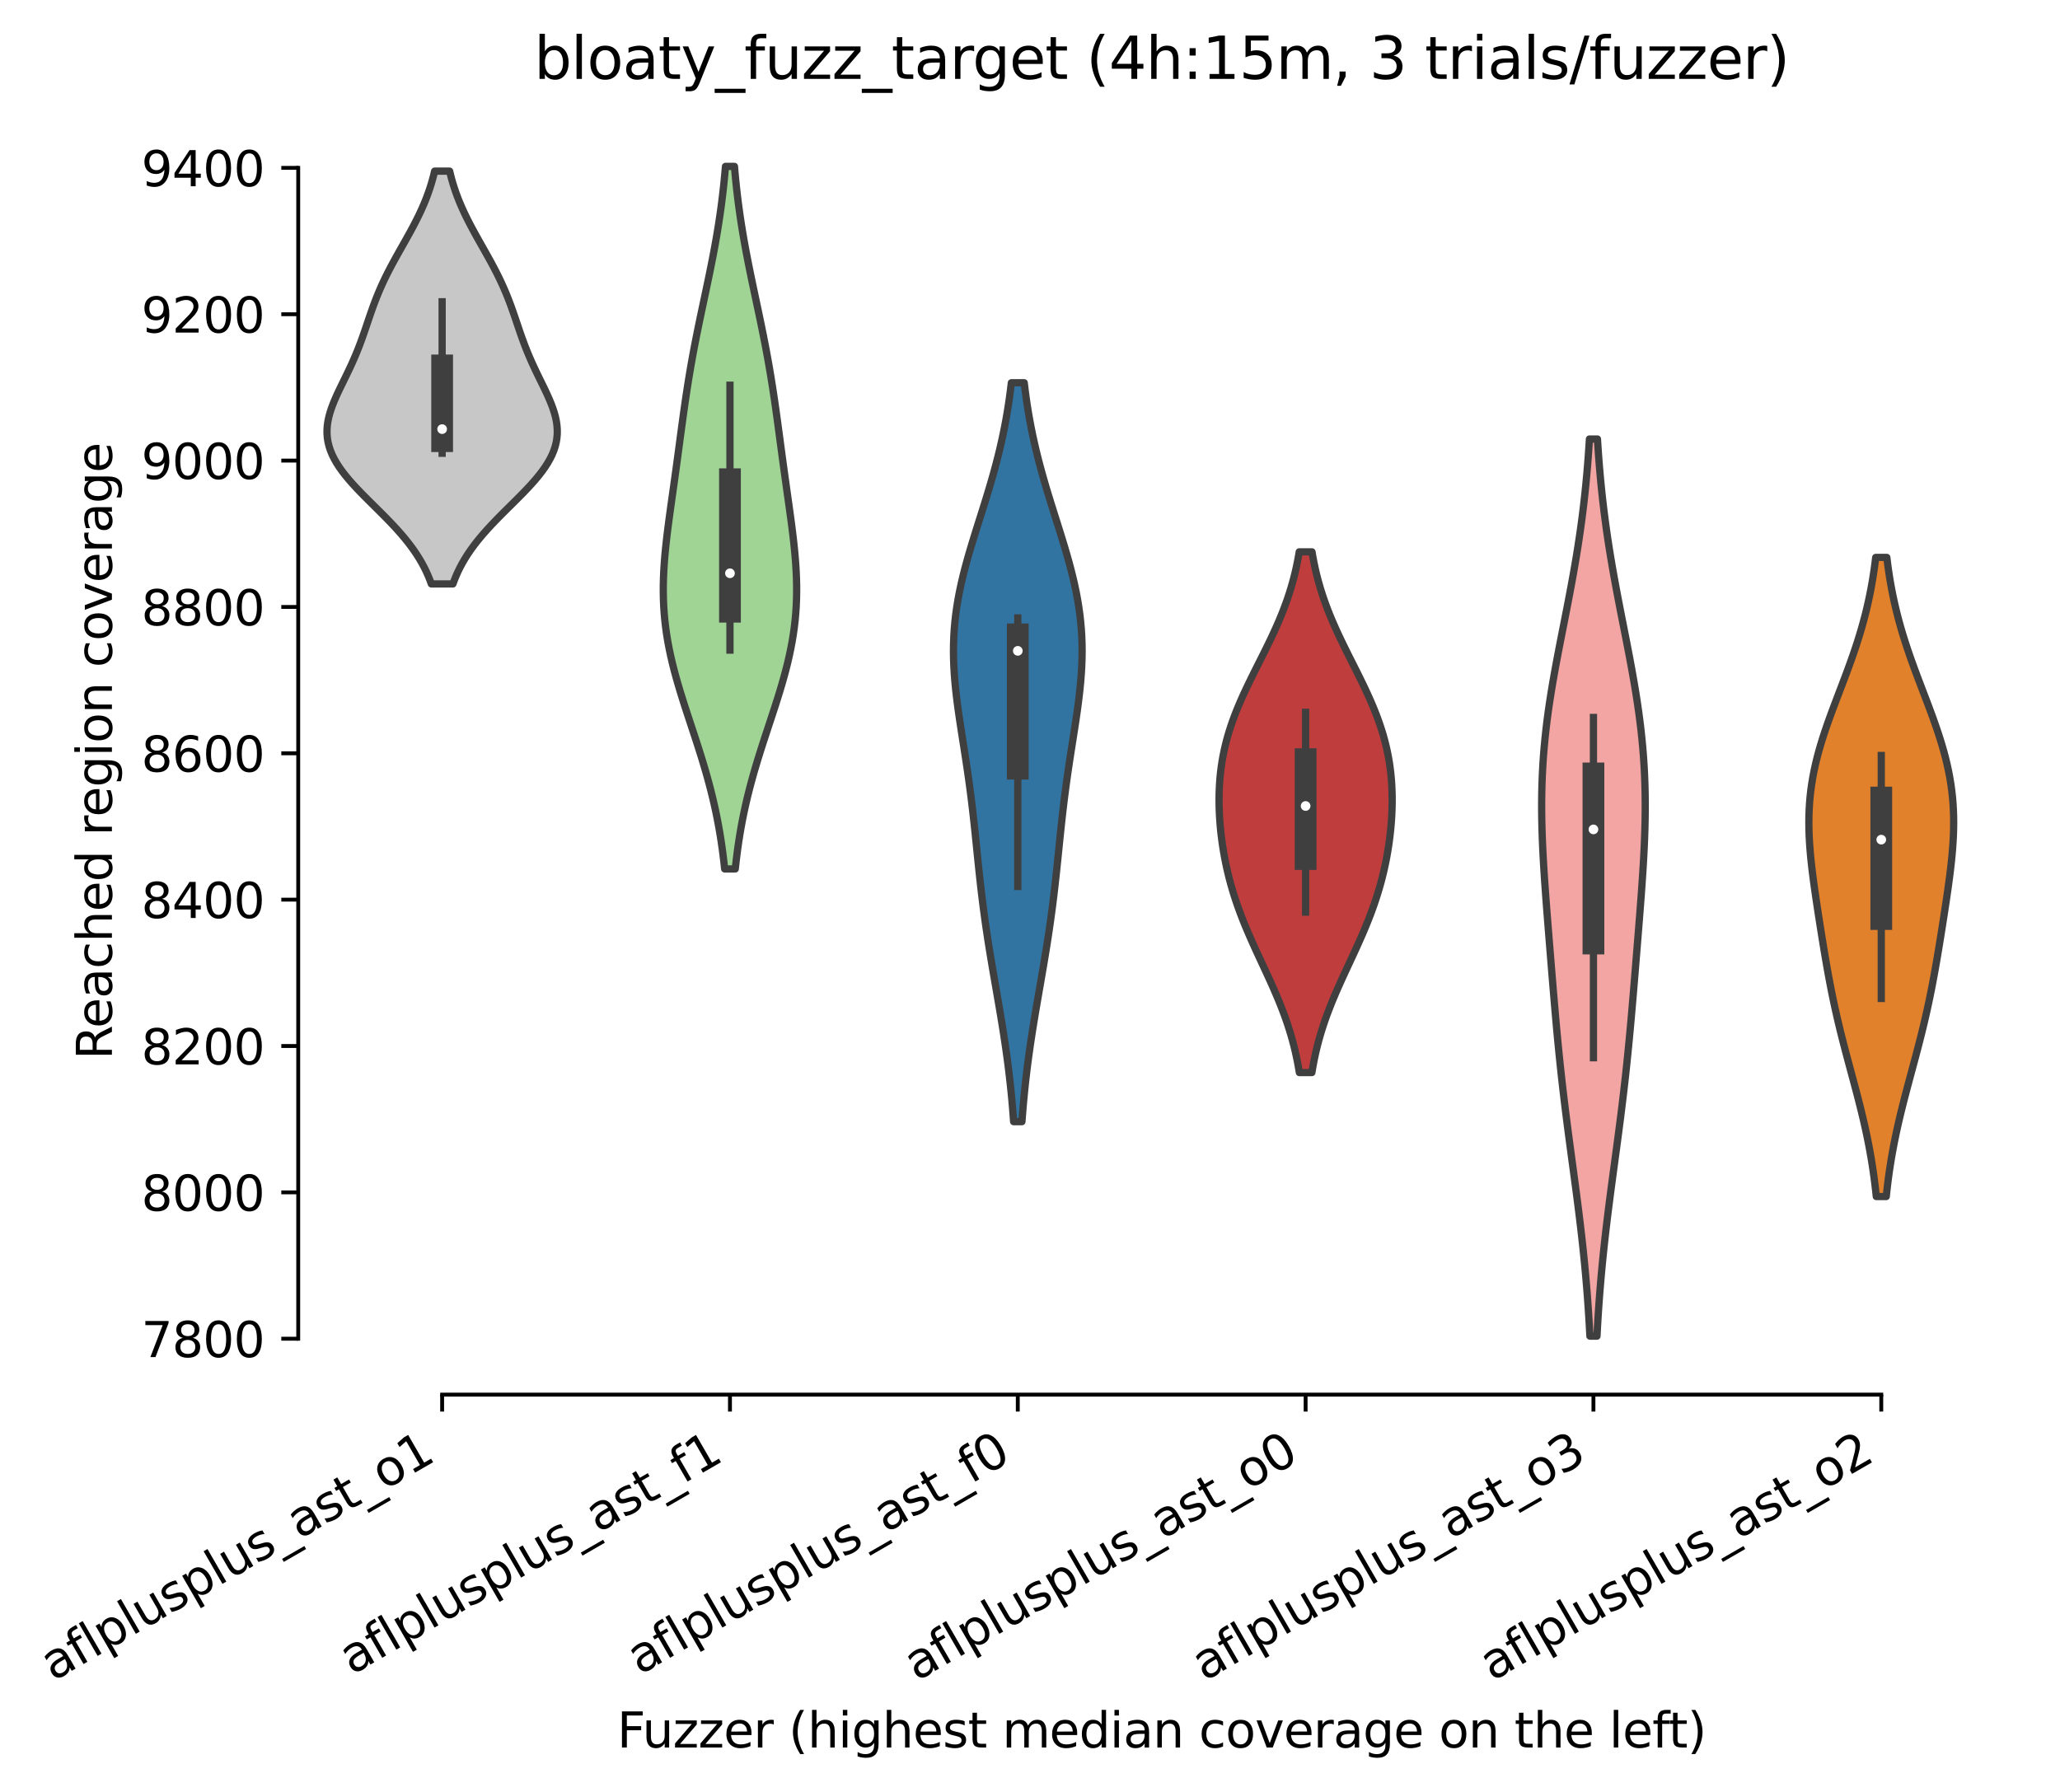 <?xml version="1.0" encoding="utf-8" standalone="no"?>
<!DOCTYPE svg PUBLIC "-//W3C//DTD SVG 1.1//EN"
  "http://www.w3.org/Graphics/SVG/1.1/DTD/svg11.dtd">
<svg xmlns:xlink="http://www.w3.org/1999/xlink" width="425.99pt" height="370.687pt" viewBox="0 0 425.99 370.687" xmlns="http://www.w3.org/2000/svg" version="1.1">
 <defs>
  <style type="text/css">*{stroke-linejoin: round; stroke-linecap: butt}</style>
 </defs>
 <g id="figure_1">
  <g id="patch_1">
   <path d="M 0 370.687 
L 425.99 370.687 
L 425.99 0 
L 0 0 
z
" style="fill: #ffffff"/>
  </g>
  <g id="axes_1">
   <g id="patch_2">
    <path d="M 61.67 288.43 
L 418.79 288.43 
L 418.79 22.318 
L 61.67 22.318 
z
" style="fill: #ffffff"/>
   </g>
   <g id="PolyCollection_1">
    <defs>
     <path id="mfbc5785594" d="M 93.667 -249.922 
L 89.194 -249.922 
L 88.876 -250.784 
L 88.524 -251.646 
L 88.136 -252.509 
L 87.712 -253.371 
L 87.249 -254.234 
L 86.747 -255.096 
L 86.206 -255.958 
L 85.625 -256.821 
L 85.004 -257.683 
L 84.345 -258.545 
L 83.649 -259.408 
L 82.918 -260.27 
L 82.154 -261.133 
L 81.361 -261.995 
L 80.542 -262.857 
L 79.702 -263.72 
L 78.847 -264.582 
L 77.98 -265.444 
L 77.109 -266.307 
L 76.24 -267.169 
L 75.379 -268.031 
L 74.533 -268.894 
L 73.709 -269.756 
L 72.915 -270.619 
L 72.156 -271.481 
L 71.44 -272.343 
L 70.772 -273.206 
L 70.158 -274.068 
L 69.603 -274.93 
L 69.111 -275.793 
L 68.687 -276.655 
L 68.332 -277.517 
L 68.048 -278.38 
L 67.836 -279.242 
L 67.695 -280.105 
L 67.625 -280.967 
L 67.622 -281.829 
L 67.685 -282.692 
L 67.809 -283.554 
L 67.989 -284.416 
L 68.22 -285.279 
L 68.497 -286.141 
L 68.813 -287.003 
L 69.162 -287.866 
L 69.538 -288.728 
L 69.934 -289.591 
L 70.345 -290.453 
L 70.764 -291.315 
L 71.187 -292.178 
L 71.608 -293.04 
L 72.024 -293.902 
L 72.432 -294.765 
L 72.827 -295.627 
L 73.21 -296.49 
L 73.578 -297.352 
L 73.931 -298.214 
L 74.271 -299.077 
L 74.597 -299.939 
L 74.911 -300.801 
L 75.215 -301.664 
L 75.513 -302.526 
L 75.806 -303.388 
L 76.097 -304.251 
L 76.39 -305.113 
L 76.687 -305.976 
L 76.991 -306.838 
L 77.305 -307.7 
L 77.63 -308.563 
L 77.97 -309.425 
L 78.324 -310.287 
L 78.695 -311.15 
L 79.082 -312.012 
L 79.486 -312.874 
L 79.906 -313.737 
L 80.342 -314.599 
L 80.791 -315.462 
L 81.253 -316.324 
L 81.725 -317.186 
L 82.204 -318.049 
L 82.689 -318.911 
L 83.176 -319.773 
L 83.663 -320.636 
L 84.148 -321.498 
L 84.626 -322.36 
L 85.097 -323.223 
L 85.556 -324.085 
L 86.003 -324.948 
L 86.435 -325.81 
L 86.85 -326.672 
L 87.246 -327.535 
L 87.623 -328.397 
L 87.98 -329.259 
L 88.315 -330.122 
L 88.629 -330.984 
L 88.921 -331.847 
L 89.192 -332.709 
L 89.441 -333.571 
L 89.67 -334.434 
L 89.878 -335.296 
L 92.982 -335.296 
L 92.982 -335.296 
L 93.191 -334.434 
L 93.419 -333.571 
L 93.669 -332.709 
L 93.939 -331.847 
L 94.231 -330.984 
L 94.545 -330.122 
L 94.881 -329.259 
L 95.237 -328.397 
L 95.614 -327.535 
L 96.011 -326.672 
L 96.426 -325.81 
L 96.858 -324.948 
L 97.304 -324.085 
L 97.764 -323.223 
L 98.234 -322.36 
L 98.713 -321.498 
L 99.197 -320.636 
L 99.684 -319.773 
L 100.172 -318.911 
L 100.657 -318.049 
L 101.136 -317.186 
L 101.608 -316.324 
L 102.069 -315.462 
L 102.519 -314.599 
L 102.954 -313.737 
L 103.374 -312.874 
L 103.778 -312.012 
L 104.166 -311.15 
L 104.536 -310.287 
L 104.891 -309.425 
L 105.23 -308.563 
L 105.556 -307.7 
L 105.87 -306.838 
L 106.174 -305.976 
L 106.471 -305.113 
L 106.764 -304.251 
L 107.055 -303.388 
L 107.348 -302.526 
L 107.645 -301.664 
L 107.95 -300.801 
L 108.264 -299.939 
L 108.59 -299.077 
L 108.929 -298.214 
L 109.283 -297.352 
L 109.651 -296.49 
L 110.033 -295.627 
L 110.429 -294.765 
L 110.836 -293.902 
L 111.252 -293.04 
L 111.674 -292.178 
L 112.096 -291.315 
L 112.516 -290.453 
L 112.926 -289.591 
L 113.323 -288.728 
L 113.699 -287.866 
L 114.048 -287.003 
L 114.364 -286.141 
L 114.641 -285.279 
L 114.872 -284.416 
L 115.052 -283.554 
L 115.176 -282.692 
L 115.238 -281.829 
L 115.236 -280.967 
L 115.166 -280.105 
L 115.025 -279.242 
L 114.813 -278.38 
L 114.529 -277.517 
L 114.174 -276.655 
L 113.749 -275.793 
L 113.258 -274.93 
L 112.703 -274.068 
L 112.089 -273.206 
L 111.421 -272.343 
L 110.705 -271.481 
L 109.946 -270.619 
L 109.151 -269.756 
L 108.327 -268.894 
L 107.482 -268.031 
L 106.621 -267.169 
L 105.751 -266.307 
L 104.88 -265.444 
L 104.014 -264.582 
L 103.158 -263.72 
L 102.318 -262.857 
L 101.5 -261.995 
L 100.707 -261.133 
L 99.943 -260.27 
L 99.212 -259.408 
L 98.515 -258.545 
L 97.856 -257.683 
L 97.236 -256.821 
L 96.655 -255.958 
L 96.113 -255.096 
L 95.611 -254.234 
L 95.149 -253.371 
L 94.724 -252.509 
L 94.337 -251.646 
L 93.985 -250.784 
L 93.667 -249.922 
z
" style="stroke: #3f3f3f; stroke-width: 1.5"/>
    </defs>
    <g clip-path="url(#p5d56817101)">
     <use xlink:href="#mfbc5785594" x="0" y="370.687" style="fill: #c7c7c7; stroke: #3f3f3f; stroke-width: 1.5"/>
    </g>
   </g>
   <g id="PolyCollection_2">
    <defs>
     <path id="mbe3a0eadea" d="M 152.051 -190.981 
L 149.85 -190.981 
L 149.69 -192.448 
L 149.514 -193.916 
L 149.318 -195.383 
L 149.104 -196.851 
L 148.87 -198.319 
L 148.614 -199.786 
L 148.338 -201.254 
L 148.04 -202.721 
L 147.72 -204.189 
L 147.379 -205.657 
L 147.017 -207.124 
L 146.635 -208.592 
L 146.233 -210.059 
L 145.814 -211.527 
L 145.378 -212.995 
L 144.927 -214.462 
L 144.464 -215.93 
L 143.991 -217.397 
L 143.511 -218.865 
L 143.027 -220.333 
L 142.542 -221.8 
L 142.059 -223.268 
L 141.582 -224.735 
L 141.115 -226.203 
L 140.66 -227.671 
L 140.222 -229.138 
L 139.803 -230.606 
L 139.407 -232.073 
L 139.037 -233.541 
L 138.695 -235.009 
L 138.385 -236.476 
L 138.107 -237.944 
L 137.864 -239.411 
L 137.656 -240.879 
L 137.485 -242.347 
L 137.35 -243.814 
L 137.251 -245.282 
L 137.189 -246.749 
L 137.16 -248.217 
L 137.165 -249.685 
L 137.201 -251.152 
L 137.266 -252.62 
L 137.357 -254.087 
L 137.471 -255.555 
L 137.607 -257.023 
L 137.761 -258.49 
L 137.929 -259.958 
L 138.11 -261.425 
L 138.301 -262.893 
L 138.498 -264.36 
L 138.701 -265.828 
L 138.906 -267.296 
L 139.112 -268.763 
L 139.318 -270.231 
L 139.523 -271.698 
L 139.726 -273.166 
L 139.927 -274.634 
L 140.125 -276.101 
L 140.322 -277.569 
L 140.518 -279.036 
L 140.714 -280.504 
L 140.91 -281.972 
L 141.109 -283.439 
L 141.31 -284.907 
L 141.516 -286.374 
L 141.727 -287.842 
L 141.945 -289.31 
L 142.17 -290.777 
L 142.403 -292.245 
L 142.646 -293.712 
L 142.898 -295.18 
L 143.159 -296.648 
L 143.429 -298.115 
L 143.708 -299.583 
L 143.996 -301.05 
L 144.29 -302.518 
L 144.591 -303.986 
L 144.897 -305.453 
L 145.206 -306.921 
L 145.517 -308.388 
L 145.829 -309.856 
L 146.139 -311.324 
L 146.447 -312.791 
L 146.75 -314.259 
L 147.046 -315.726 
L 147.336 -317.194 
L 147.616 -318.662 
L 147.887 -320.129 
L 148.146 -321.597 
L 148.393 -323.064 
L 148.628 -324.532 
L 148.85 -326 
L 149.058 -327.467 
L 149.252 -328.935 
L 149.432 -330.402 
L 149.599 -331.87 
L 149.752 -333.338 
L 149.892 -334.805 
L 150.02 -336.273 
L 151.881 -336.273 
L 151.881 -336.273 
L 152.008 -334.805 
L 152.149 -333.338 
L 152.302 -331.87 
L 152.469 -330.402 
L 152.649 -328.935 
L 152.843 -327.467 
L 153.051 -326 
L 153.272 -324.532 
L 153.507 -323.064 
L 153.754 -321.597 
L 154.014 -320.129 
L 154.284 -318.662 
L 154.565 -317.194 
L 154.854 -315.726 
L 155.151 -314.259 
L 155.454 -312.791 
L 155.761 -311.324 
L 156.072 -309.856 
L 156.383 -308.388 
L 156.695 -306.921 
L 157.004 -305.453 
L 157.31 -303.986 
L 157.61 -302.518 
L 157.905 -301.05 
L 158.192 -299.583 
L 158.471 -298.115 
L 158.742 -296.648 
L 159.003 -295.18 
L 159.255 -293.712 
L 159.497 -292.245 
L 159.731 -290.777 
L 159.956 -289.31 
L 160.174 -287.842 
L 160.385 -286.374 
L 160.591 -284.907 
L 160.792 -283.439 
L 160.99 -281.972 
L 161.187 -280.504 
L 161.382 -279.036 
L 161.578 -277.569 
L 161.775 -276.101 
L 161.974 -274.634 
L 162.175 -273.166 
L 162.378 -271.698 
L 162.582 -270.231 
L 162.788 -268.763 
L 162.995 -267.296 
L 163.2 -265.828 
L 163.402 -264.36 
L 163.6 -262.893 
L 163.79 -261.425 
L 163.971 -259.958 
L 164.14 -258.49 
L 164.294 -257.023 
L 164.429 -255.555 
L 164.544 -254.087 
L 164.635 -252.62 
L 164.7 -251.152 
L 164.735 -249.685 
L 164.74 -248.217 
L 164.712 -246.749 
L 164.649 -245.282 
L 164.551 -243.814 
L 164.416 -242.347 
L 164.245 -240.879 
L 164.037 -239.411 
L 163.794 -237.944 
L 163.516 -236.476 
L 163.205 -235.009 
L 162.864 -233.541 
L 162.494 -232.073 
L 162.098 -230.606 
L 161.679 -229.138 
L 161.24 -227.671 
L 160.786 -226.203 
L 160.318 -224.735 
L 159.841 -223.268 
L 159.359 -221.8 
L 158.873 -220.333 
L 158.389 -218.865 
L 157.909 -217.397 
L 157.437 -215.93 
L 156.974 -214.462 
L 156.523 -212.995 
L 156.087 -211.527 
L 155.667 -210.059 
L 155.266 -208.592 
L 154.883 -207.124 
L 154.521 -205.657 
L 154.18 -204.189 
L 153.861 -202.721 
L 153.563 -201.254 
L 153.286 -199.786 
L 153.031 -198.319 
L 152.797 -196.851 
L 152.582 -195.383 
L 152.387 -193.916 
L 152.21 -192.448 
L 152.051 -190.981 
z
" style="stroke: #3f3f3f; stroke-width: 1.5"/>
    </defs>
    <g clip-path="url(#p5d56817101)">
     <use xlink:href="#mbe3a0eadea" x="0" y="370.687" style="fill: #9fd495; stroke: #3f3f3f; stroke-width: 1.5"/>
    </g>
   </g>
   <g id="PolyCollection_3">
    <defs>
     <path id="m1793900ffe" d="M 211.332 -138.714 
L 209.608 -138.714 
L 209.493 -140.257 
L 209.367 -141.801 
L 209.23 -143.345 
L 209.081 -144.888 
L 208.92 -146.432 
L 208.747 -147.975 
L 208.562 -149.519 
L 208.366 -151.063 
L 208.159 -152.606 
L 207.941 -154.15 
L 207.713 -155.693 
L 207.476 -157.237 
L 207.23 -158.78 
L 206.978 -160.324 
L 206.72 -161.868 
L 206.457 -163.411 
L 206.191 -164.955 
L 205.924 -166.498 
L 205.657 -168.042 
L 205.391 -169.586 
L 205.128 -171.129 
L 204.87 -172.673 
L 204.617 -174.216 
L 204.371 -175.76 
L 204.133 -177.303 
L 203.904 -178.847 
L 203.683 -180.391 
L 203.472 -181.934 
L 203.27 -183.478 
L 203.078 -185.021 
L 202.894 -186.565 
L 202.717 -188.109 
L 202.548 -189.652 
L 202.384 -191.196 
L 202.224 -192.739 
L 202.066 -194.283 
L 201.909 -195.826 
L 201.751 -197.37 
L 201.591 -198.914 
L 201.426 -200.457 
L 201.255 -202.001 
L 201.078 -203.544 
L 200.892 -205.088 
L 200.698 -206.632 
L 200.495 -208.175 
L 200.283 -209.719 
L 200.062 -211.262 
L 199.833 -212.806 
L 199.598 -214.349 
L 199.359 -215.893 
L 199.117 -217.437 
L 198.875 -218.98 
L 198.637 -220.524 
L 198.404 -222.067 
L 198.182 -223.611 
L 197.972 -225.155 
L 197.779 -226.698 
L 197.607 -228.242 
L 197.458 -229.785 
L 197.337 -231.329 
L 197.247 -232.872 
L 197.189 -234.416 
L 197.167 -235.96 
L 197.184 -237.503 
L 197.239 -239.047 
L 197.334 -240.59 
L 197.47 -242.134 
L 197.647 -243.678 
L 197.863 -245.221 
L 198.118 -246.765 
L 198.41 -248.308 
L 198.737 -249.852 
L 199.096 -251.396 
L 199.483 -252.939 
L 199.897 -254.483 
L 200.332 -256.026 
L 200.786 -257.57 
L 201.254 -259.113 
L 201.733 -260.657 
L 202.218 -262.201 
L 202.706 -263.744 
L 203.193 -265.288 
L 203.676 -266.831 
L 204.152 -268.375 
L 204.616 -269.919 
L 205.068 -271.462 
L 205.504 -273.006 
L 205.923 -274.549 
L 206.323 -276.093 
L 206.702 -277.636 
L 207.06 -279.18 
L 207.396 -280.724 
L 207.71 -282.267 
L 208.002 -283.811 
L 208.271 -285.354 
L 208.519 -286.898 
L 208.746 -288.442 
L 208.952 -289.985 
L 209.139 -291.529 
L 211.802 -291.529 
L 211.802 -291.529 
L 211.989 -289.985 
L 212.195 -288.442 
L 212.422 -286.898 
L 212.669 -285.354 
L 212.939 -283.811 
L 213.23 -282.267 
L 213.544 -280.724 
L 213.88 -279.18 
L 214.238 -277.636 
L 214.618 -276.093 
L 215.017 -274.549 
L 215.436 -273.006 
L 215.872 -271.462 
L 216.324 -269.919 
L 216.789 -268.375 
L 217.264 -266.831 
L 217.747 -265.288 
L 218.234 -263.744 
L 218.723 -262.201 
L 219.208 -260.657 
L 219.687 -259.113 
L 220.155 -257.57 
L 220.609 -256.026 
L 221.044 -254.483 
L 221.457 -252.939 
L 221.845 -251.396 
L 222.204 -249.852 
L 222.53 -248.308 
L 222.822 -246.765 
L 223.077 -245.221 
L 223.294 -243.678 
L 223.47 -242.134 
L 223.606 -240.59 
L 223.702 -239.047 
L 223.757 -237.503 
L 223.773 -235.96 
L 223.751 -234.416 
L 223.694 -232.872 
L 223.603 -231.329 
L 223.482 -229.785 
L 223.334 -228.242 
L 223.161 -226.698 
L 222.969 -225.155 
L 222.759 -223.611 
L 222.536 -222.067 
L 222.304 -220.524 
L 222.065 -218.98 
L 221.824 -217.437 
L 221.582 -215.893 
L 221.342 -214.349 
L 221.107 -212.806 
L 220.879 -211.262 
L 220.658 -209.719 
L 220.446 -208.175 
L 220.242 -206.632 
L 220.048 -205.088 
L 219.863 -203.544 
L 219.685 -202.001 
L 219.515 -200.457 
L 219.35 -198.914 
L 219.189 -197.37 
L 219.032 -195.826 
L 218.875 -194.283 
L 218.717 -192.739 
L 218.557 -191.196 
L 218.393 -189.652 
L 218.223 -188.109 
L 218.047 -186.565 
L 217.863 -185.021 
L 217.67 -183.478 
L 217.468 -181.934 
L 217.257 -180.391 
L 217.037 -178.847 
L 216.807 -177.303 
L 216.569 -175.76 
L 216.324 -174.216 
L 216.071 -172.673 
L 215.812 -171.129 
L 215.55 -169.586 
L 215.284 -168.042 
L 215.017 -166.498 
L 214.749 -164.955 
L 214.484 -163.411 
L 214.221 -161.868 
L 213.963 -160.324 
L 213.71 -158.78 
L 213.465 -157.237 
L 213.228 -155.693 
L 213 -154.15 
L 212.782 -152.606 
L 212.574 -151.063 
L 212.378 -149.519 
L 212.194 -147.975 
L 212.021 -146.432 
L 211.86 -144.888 
L 211.711 -143.345 
L 211.573 -141.801 
L 211.447 -140.257 
L 211.332 -138.714 
z
" style="stroke: #3f3f3f; stroke-width: 1.5"/>
    </defs>
    <g clip-path="url(#p5d56817101)">
     <use xlink:href="#m1793900ffe" x="0" y="370.687" style="fill: #3274a1; stroke: #3f3f3f; stroke-width: 1.5"/>
    </g>
   </g>
   <g id="PolyCollection_4">
    <defs>
     <path id="mc25999fc97" d="M 271.287 -148.865 
L 268.694 -148.865 
L 268.511 -149.953 
L 268.31 -151.04 
L 268.089 -152.128 
L 267.848 -153.216 
L 267.586 -154.304 
L 267.302 -155.392 
L 266.997 -156.479 
L 266.669 -157.567 
L 266.321 -158.655 
L 265.951 -159.743 
L 265.561 -160.831 
L 265.152 -161.918 
L 264.724 -163.006 
L 264.279 -164.094 
L 263.819 -165.182 
L 263.346 -166.27 
L 262.862 -167.358 
L 262.368 -168.445 
L 261.868 -169.533 
L 261.363 -170.621 
L 260.857 -171.709 
L 260.351 -172.797 
L 259.848 -173.884 
L 259.351 -174.972 
L 258.861 -176.06 
L 258.382 -177.148 
L 257.914 -178.236 
L 257.459 -179.323 
L 257.02 -180.411 
L 256.598 -181.499 
L 256.193 -182.587 
L 255.807 -183.675 
L 255.439 -184.762 
L 255.092 -185.85 
L 254.764 -186.938 
L 254.456 -188.026 
L 254.168 -189.114 
L 253.899 -190.201 
L 253.65 -191.289 
L 253.42 -192.377 
L 253.209 -193.465 
L 253.016 -194.553 
L 252.841 -195.64 
L 252.685 -196.728 
L 252.546 -197.816 
L 252.425 -198.904 
L 252.322 -199.992 
L 252.237 -201.079 
L 252.171 -202.167 
L 252.124 -203.255 
L 252.096 -204.343 
L 252.089 -205.431 
L 252.103 -206.518 
L 252.14 -207.606 
L 252.199 -208.694 
L 252.282 -209.782 
L 252.389 -210.87 
L 252.523 -211.957 
L 252.682 -213.045 
L 252.869 -214.133 
L 253.083 -215.221 
L 253.325 -216.309 
L 253.595 -217.397 
L 253.893 -218.484 
L 254.219 -219.572 
L 254.572 -220.66 
L 254.951 -221.748 
L 255.356 -222.836 
L 255.785 -223.923 
L 256.236 -225.011 
L 256.707 -226.099 
L 257.197 -227.187 
L 257.704 -228.275 
L 258.224 -229.362 
L 258.755 -230.45 
L 259.294 -231.538 
L 259.839 -232.626 
L 260.386 -233.714 
L 260.933 -234.801 
L 261.477 -235.889 
L 262.015 -236.977 
L 262.544 -238.065 
L 263.062 -239.153 
L 263.566 -240.24 
L 264.055 -241.328 
L 264.526 -242.416 
L 264.978 -243.504 
L 265.41 -244.592 
L 265.82 -245.679 
L 266.208 -246.767 
L 266.572 -247.855 
L 266.913 -248.943 
L 267.231 -250.031 
L 267.526 -251.118 
L 267.797 -252.206 
L 268.047 -253.294 
L 268.275 -254.382 
L 268.482 -255.47 
L 268.669 -256.557 
L 271.311 -256.557 
L 271.311 -256.557 
L 271.499 -255.47 
L 271.706 -254.382 
L 271.934 -253.294 
L 272.183 -252.206 
L 272.455 -251.118 
L 272.75 -250.031 
L 273.067 -248.943 
L 273.409 -247.855 
L 273.773 -246.767 
L 274.161 -245.679 
L 274.571 -244.592 
L 275.002 -243.504 
L 275.454 -242.416 
L 275.926 -241.328 
L 276.414 -240.24 
L 276.919 -239.153 
L 277.437 -238.065 
L 277.966 -236.977 
L 278.504 -235.889 
L 279.047 -234.801 
L 279.594 -233.714 
L 280.142 -232.626 
L 280.686 -231.538 
L 281.226 -230.45 
L 281.757 -229.362 
L 282.277 -228.275 
L 282.783 -227.187 
L 283.273 -226.099 
L 283.745 -225.011 
L 284.196 -223.923 
L 284.625 -222.836 
L 285.029 -221.748 
L 285.409 -220.66 
L 285.762 -219.572 
L 286.088 -218.484 
L 286.386 -217.397 
L 286.656 -216.309 
L 286.898 -215.221 
L 287.112 -214.133 
L 287.298 -213.045 
L 287.458 -211.957 
L 287.591 -210.87 
L 287.699 -209.782 
L 287.782 -208.694 
L 287.841 -207.606 
L 287.877 -206.518 
L 287.891 -205.431 
L 287.884 -204.343 
L 287.857 -203.255 
L 287.81 -202.167 
L 287.744 -201.079 
L 287.659 -199.992 
L 287.556 -198.904 
L 287.435 -197.816 
L 287.296 -196.728 
L 287.139 -195.64 
L 286.965 -194.553 
L 286.772 -193.465 
L 286.56 -192.377 
L 286.33 -191.289 
L 286.081 -190.201 
L 285.813 -189.114 
L 285.525 -188.026 
L 285.217 -186.938 
L 284.889 -185.85 
L 284.541 -184.762 
L 284.174 -183.675 
L 283.788 -182.587 
L 283.383 -181.499 
L 282.96 -180.411 
L 282.521 -179.323 
L 282.067 -178.236 
L 281.599 -177.148 
L 281.119 -176.06 
L 280.63 -174.972 
L 280.132 -173.884 
L 279.63 -172.797 
L 279.124 -171.709 
L 278.617 -170.621 
L 278.113 -169.533 
L 277.612 -168.445 
L 277.119 -167.358 
L 276.634 -166.27 
L 276.161 -165.182 
L 275.701 -164.094 
L 275.257 -163.006 
L 274.829 -161.918 
L 274.419 -160.831 
L 274.029 -159.743 
L 273.66 -158.655 
L 273.311 -157.567 
L 272.984 -156.479 
L 272.679 -155.392 
L 272.395 -154.304 
L 272.133 -153.216 
L 271.891 -152.128 
L 271.67 -151.04 
L 271.469 -149.953 
L 271.287 -148.865 
z
" style="stroke: #3f3f3f; stroke-width: 1.5"/>
    </defs>
    <g clip-path="url(#p5d56817101)">
     <use xlink:href="#mc25999fc97" x="0" y="370.687" style="fill: #c03d3e; stroke: #3f3f3f; stroke-width: 1.5"/>
    </g>
   </g>
   <g id="PolyCollection_5">
    <defs>
     <path id="mf0ce8a5175" d="M 330.243 -94.353 
L 328.777 -94.353 
L 328.676 -96.227 
L 328.565 -98.101 
L 328.443 -99.975 
L 328.311 -101.849 
L 328.168 -103.723 
L 328.013 -105.598 
L 327.848 -107.472 
L 327.671 -109.346 
L 327.484 -111.22 
L 327.287 -113.094 
L 327.079 -114.968 
L 326.863 -116.842 
L 326.638 -118.717 
L 326.406 -120.591 
L 326.168 -122.465 
L 325.924 -124.339 
L 325.676 -126.213 
L 325.426 -128.087 
L 325.174 -129.961 
L 324.922 -131.836 
L 324.671 -133.71 
L 324.422 -135.584 
L 324.176 -137.458 
L 323.936 -139.332 
L 323.7 -141.206 
L 323.471 -143.08 
L 323.248 -144.955 
L 323.032 -146.829 
L 322.824 -148.703 
L 322.623 -150.577 
L 322.429 -152.451 
L 322.242 -154.325 
L 322.062 -156.199 
L 321.887 -158.074 
L 321.718 -159.948 
L 321.553 -161.822 
L 321.392 -163.696 
L 321.234 -165.57 
L 321.078 -167.444 
L 320.923 -169.318 
L 320.77 -171.193 
L 320.617 -173.067 
L 320.465 -174.941 
L 320.314 -176.815 
L 320.163 -178.689 
L 320.014 -180.563 
L 319.867 -182.437 
L 319.723 -184.312 
L 319.584 -186.186 
L 319.45 -188.06 
L 319.324 -189.934 
L 319.207 -191.808 
L 319.101 -193.682 
L 319.008 -195.556 
L 318.93 -197.431 
L 318.868 -199.305 
L 318.825 -201.179 
L 318.803 -203.053 
L 318.802 -204.927 
L 318.825 -206.801 
L 318.873 -208.675 
L 318.946 -210.55 
L 319.045 -212.424 
L 319.171 -214.298 
L 319.323 -216.172 
L 319.501 -218.046 
L 319.704 -219.92 
L 319.932 -221.794 
L 320.183 -223.669 
L 320.456 -225.543 
L 320.749 -227.417 
L 321.059 -229.291 
L 321.386 -231.165 
L 321.725 -233.039 
L 322.076 -234.913 
L 322.434 -236.788 
L 322.799 -238.662 
L 323.167 -240.536 
L 323.536 -242.41 
L 323.903 -244.284 
L 324.266 -246.158 
L 324.624 -248.032 
L 324.974 -249.907 
L 325.313 -251.781 
L 325.642 -253.655 
L 325.958 -255.529 
L 326.26 -257.403 
L 326.548 -259.277 
L 326.82 -261.151 
L 327.077 -263.026 
L 327.317 -264.9 
L 327.541 -266.774 
L 327.749 -268.648 
L 327.941 -270.522 
L 328.118 -272.396 
L 328.279 -274.27 
L 328.426 -276.145 
L 328.559 -278.019 
L 328.679 -279.893 
L 330.341 -279.893 
L 330.341 -279.893 
L 330.461 -278.019 
L 330.594 -276.145 
L 330.741 -274.27 
L 330.903 -272.396 
L 331.079 -270.522 
L 331.271 -268.648 
L 331.479 -266.774 
L 331.703 -264.9 
L 331.944 -263.026 
L 332.2 -261.151 
L 332.472 -259.277 
L 332.76 -257.403 
L 333.062 -255.529 
L 333.378 -253.655 
L 333.707 -251.781 
L 334.047 -249.907 
L 334.397 -248.032 
L 334.754 -246.158 
L 335.118 -244.284 
L 335.485 -242.41 
L 335.854 -240.536 
L 336.222 -238.662 
L 336.586 -236.788 
L 336.945 -234.913 
L 337.295 -233.039 
L 337.635 -231.165 
L 337.961 -229.291 
L 338.272 -227.417 
L 338.564 -225.543 
L 338.837 -223.669 
L 339.088 -221.794 
L 339.316 -219.92 
L 339.52 -218.046 
L 339.698 -216.172 
L 339.85 -214.298 
L 339.975 -212.424 
L 340.075 -210.55 
L 340.148 -208.675 
L 340.195 -206.801 
L 340.218 -204.927 
L 340.218 -203.053 
L 340.195 -201.179 
L 340.152 -199.305 
L 340.091 -197.431 
L 340.013 -195.556 
L 339.919 -193.682 
L 339.813 -191.808 
L 339.696 -189.934 
L 339.57 -188.06 
L 339.437 -186.186 
L 339.297 -184.312 
L 339.153 -182.437 
L 339.007 -180.563 
L 338.858 -178.689 
L 338.707 -176.815 
L 338.556 -174.941 
L 338.404 -173.067 
L 338.251 -171.193 
L 338.097 -169.318 
L 337.943 -167.444 
L 337.787 -165.57 
L 337.629 -163.696 
L 337.467 -161.822 
L 337.303 -159.948 
L 337.133 -158.074 
L 336.959 -156.199 
L 336.778 -154.325 
L 336.591 -152.451 
L 336.398 -150.577 
L 336.197 -148.703 
L 335.988 -146.829 
L 335.773 -144.955 
L 335.55 -143.08 
L 335.321 -141.206 
L 335.085 -139.332 
L 334.844 -137.458 
L 334.599 -135.584 
L 334.35 -133.71 
L 334.099 -131.836 
L 333.847 -129.961 
L 333.595 -128.087 
L 333.344 -126.213 
L 333.096 -124.339 
L 332.853 -122.465 
L 332.614 -120.591 
L 332.382 -118.717 
L 332.158 -116.842 
L 331.941 -114.968 
L 331.734 -113.094 
L 331.536 -111.22 
L 331.349 -109.346 
L 331.173 -107.472 
L 331.007 -105.598 
L 330.853 -103.723 
L 330.709 -101.849 
L 330.577 -99.975 
L 330.455 -98.101 
L 330.344 -96.227 
L 330.243 -94.353 
z
" style="stroke: #3f3f3f; stroke-width: 1.5"/>
    </defs>
    <g clip-path="url(#p5d56817101)">
     <use xlink:href="#mf0ce8a5175" x="0" y="370.687" style="fill: #f2a5a3; stroke: #3f3f3f; stroke-width: 1.5"/>
    </g>
   </g>
   <g id="PolyCollection_6">
    <defs>
     <path id="m032fa4400b" d="M 390.062 -123.23 
L 387.999 -123.23 
L 387.856 -124.565 
L 387.699 -125.9 
L 387.527 -127.236 
L 387.34 -128.571 
L 387.138 -129.906 
L 386.919 -131.241 
L 386.685 -132.576 
L 386.436 -133.911 
L 386.171 -135.246 
L 385.891 -136.581 
L 385.597 -137.916 
L 385.29 -139.251 
L 384.971 -140.586 
L 384.642 -141.922 
L 384.303 -143.257 
L 383.957 -144.592 
L 383.604 -145.927 
L 383.247 -147.262 
L 382.888 -148.597 
L 382.528 -149.932 
L 382.17 -151.267 
L 381.814 -152.602 
L 381.463 -153.937 
L 381.117 -155.272 
L 380.78 -156.608 
L 380.45 -157.943 
L 380.13 -159.278 
L 379.82 -160.613 
L 379.52 -161.948 
L 379.23 -163.283 
L 378.951 -164.618 
L 378.682 -165.953 
L 378.422 -167.288 
L 378.171 -168.623 
L 377.929 -169.958 
L 377.693 -171.294 
L 377.464 -172.629 
L 377.239 -173.964 
L 377.019 -175.299 
L 376.803 -176.634 
L 376.589 -177.969 
L 376.378 -179.304 
L 376.17 -180.639 
L 375.963 -181.974 
L 375.76 -183.309 
L 375.561 -184.644 
L 375.365 -185.98 
L 375.176 -187.315 
L 374.995 -188.65 
L 374.822 -189.985 
L 374.661 -191.32 
L 374.514 -192.655 
L 374.383 -193.99 
L 374.271 -195.325 
L 374.179 -196.66 
L 374.112 -197.995 
L 374.07 -199.33 
L 374.057 -200.666 
L 374.074 -202.001 
L 374.122 -203.336 
L 374.205 -204.671 
L 374.322 -206.006 
L 374.474 -207.341 
L 374.662 -208.676 
L 374.885 -210.011 
L 375.143 -211.346 
L 375.435 -212.681 
L 375.76 -214.016 
L 376.116 -215.352 
L 376.501 -216.687 
L 376.912 -218.022 
L 377.346 -219.357 
L 377.801 -220.692 
L 378.274 -222.027 
L 378.761 -223.362 
L 379.259 -224.697 
L 379.764 -226.032 
L 380.273 -227.367 
L 380.783 -228.702 
L 381.29 -230.038 
L 381.792 -231.373 
L 382.285 -232.708 
L 382.768 -234.043 
L 383.236 -235.378 
L 383.69 -236.713 
L 384.125 -238.048 
L 384.542 -239.383 
L 384.939 -240.718 
L 385.314 -242.053 
L 385.668 -243.388 
L 386 -244.724 
L 386.309 -246.059 
L 386.596 -247.394 
L 386.861 -248.729 
L 387.104 -250.064 
L 387.327 -251.399 
L 387.53 -252.734 
L 387.714 -254.069 
L 387.88 -255.404 
L 390.18 -255.404 
L 390.18 -255.404 
L 390.346 -254.069 
L 390.53 -252.734 
L 390.733 -251.399 
L 390.956 -250.064 
L 391.2 -248.729 
L 391.465 -247.394 
L 391.752 -246.059 
L 392.061 -244.724 
L 392.392 -243.388 
L 392.746 -242.053 
L 393.122 -240.718 
L 393.518 -239.383 
L 393.935 -238.048 
L 394.371 -236.713 
L 394.824 -235.378 
L 395.293 -234.043 
L 395.775 -232.708 
L 396.269 -231.373 
L 396.77 -230.038 
L 397.278 -228.702 
L 397.788 -227.367 
L 398.297 -226.032 
L 398.802 -224.697 
L 399.3 -223.362 
L 399.787 -222.027 
L 400.259 -220.692 
L 400.714 -219.357 
L 401.149 -218.022 
L 401.56 -216.687 
L 401.945 -215.352 
L 402.3 -214.016 
L 402.625 -212.681 
L 402.917 -211.346 
L 403.176 -210.011 
L 403.399 -208.676 
L 403.587 -207.341 
L 403.739 -206.006 
L 403.856 -204.671 
L 403.938 -203.336 
L 403.987 -202.001 
L 404.004 -200.666 
L 403.99 -199.33 
L 403.949 -197.995 
L 403.881 -196.66 
L 403.79 -195.325 
L 403.677 -193.99 
L 403.546 -192.655 
L 403.399 -191.32 
L 403.238 -189.985 
L 403.066 -188.65 
L 402.884 -187.315 
L 402.695 -185.98 
L 402.5 -184.644 
L 402.3 -183.309 
L 402.097 -181.974 
L 401.891 -180.639 
L 401.682 -179.304 
L 401.471 -177.969 
L 401.258 -176.634 
L 401.041 -175.299 
L 400.821 -173.964 
L 400.597 -172.629 
L 400.367 -171.294 
L 400.132 -169.958 
L 399.889 -168.623 
L 399.638 -167.288 
L 399.379 -165.953 
L 399.11 -164.618 
L 398.83 -163.283 
L 398.541 -161.948 
L 398.241 -160.613 
L 397.931 -159.278 
L 397.611 -157.943 
L 397.281 -156.608 
L 396.943 -155.272 
L 396.598 -153.937 
L 396.247 -152.602 
L 395.891 -151.267 
L 395.532 -149.932 
L 395.172 -148.597 
L 394.813 -147.262 
L 394.456 -145.927 
L 394.104 -144.592 
L 393.757 -143.257 
L 393.419 -141.922 
L 393.089 -140.586 
L 392.77 -139.251 
L 392.463 -137.916 
L 392.17 -136.581 
L 391.89 -135.246 
L 391.625 -133.911 
L 391.375 -132.576 
L 391.141 -131.241 
L 390.923 -129.906 
L 390.72 -128.571 
L 390.533 -127.236 
L 390.362 -125.9 
L 390.205 -124.565 
L 390.062 -123.23 
z
" style="stroke: #3f3f3f; stroke-width: 1.5"/>
    </defs>
    <g clip-path="url(#p5d56817101)">
     <use xlink:href="#m032fa4400b" x="0" y="370.687" style="fill: #e1812c; stroke: #3f3f3f; stroke-width: 1.5"/>
    </g>
   </g>
   <g id="matplotlib.axis_1">
    <g id="xtick_1">
     <g id="line2d_1">
      <defs>
       <path id="mb567392b92" d="M 0 0 
L 0 3.5 
" style="stroke: #000000; stroke-width: 0.8"/>
      </defs>
      <g>
       <use xlink:href="#mb567392b92" x="91.43" y="288.43" style="stroke: #000000; stroke-width: 0.8"/>
      </g>
     </g>
     <g id="text_1">
      <!-- aflplusplus_ast_o1 -->
      <g transform="translate(10.999 347.767)rotate(-30)scale(0.1 -0.1)">
       <defs>
        <path id="DejaVuSans-61" d="M 2194 1759 
Q 1497 1759 1228 1600 
Q 959 1441 959 1056 
Q 959 750 1161 570 
Q 1363 391 1709 391 
Q 2188 391 2477 730 
Q 2766 1069 2766 1631 
L 2766 1759 
L 2194 1759 
z
M 3341 1997 
L 3341 0 
L 2766 0 
L 2766 531 
Q 2569 213 2275 61 
Q 1981 -91 1556 -91 
Q 1019 -91 701 211 
Q 384 513 384 1019 
Q 384 1609 779 1909 
Q 1175 2209 1959 2209 
L 2766 2209 
L 2766 2266 
Q 2766 2663 2505 2880 
Q 2244 3097 1772 3097 
Q 1472 3097 1187 3025 
Q 903 2953 641 2809 
L 641 3341 
Q 956 3463 1253 3523 
Q 1550 3584 1831 3584 
Q 2591 3584 2966 3190 
Q 3341 2797 3341 1997 
z
" transform="scale(0.016)"/>
        <path id="DejaVuSans-66" d="M 2375 4863 
L 2375 4384 
L 1825 4384 
Q 1516 4384 1395 4259 
Q 1275 4134 1275 3809 
L 1275 3500 
L 2222 3500 
L 2222 3053 
L 1275 3053 
L 1275 0 
L 697 0 
L 697 3053 
L 147 3053 
L 147 3500 
L 697 3500 
L 697 3744 
Q 697 4328 969 4595 
Q 1241 4863 1831 4863 
L 2375 4863 
z
" transform="scale(0.016)"/>
        <path id="DejaVuSans-6c" d="M 603 4863 
L 1178 4863 
L 1178 0 
L 603 0 
L 603 4863 
z
" transform="scale(0.016)"/>
        <path id="DejaVuSans-70" d="M 1159 525 
L 1159 -1331 
L 581 -1331 
L 581 3500 
L 1159 3500 
L 1159 2969 
Q 1341 3281 1617 3432 
Q 1894 3584 2278 3584 
Q 2916 3584 3314 3078 
Q 3713 2572 3713 1747 
Q 3713 922 3314 415 
Q 2916 -91 2278 -91 
Q 1894 -91 1617 61 
Q 1341 213 1159 525 
z
M 3116 1747 
Q 3116 2381 2855 2742 
Q 2594 3103 2138 3103 
Q 1681 3103 1420 2742 
Q 1159 2381 1159 1747 
Q 1159 1113 1420 752 
Q 1681 391 2138 391 
Q 2594 391 2855 752 
Q 3116 1113 3116 1747 
z
" transform="scale(0.016)"/>
        <path id="DejaVuSans-75" d="M 544 1381 
L 544 3500 
L 1119 3500 
L 1119 1403 
Q 1119 906 1312 657 
Q 1506 409 1894 409 
Q 2359 409 2629 706 
Q 2900 1003 2900 1516 
L 2900 3500 
L 3475 3500 
L 3475 0 
L 2900 0 
L 2900 538 
Q 2691 219 2414 64 
Q 2138 -91 1772 -91 
Q 1169 -91 856 284 
Q 544 659 544 1381 
z
M 1991 3584 
L 1991 3584 
z
" transform="scale(0.016)"/>
        <path id="DejaVuSans-73" d="M 2834 3397 
L 2834 2853 
Q 2591 2978 2328 3040 
Q 2066 3103 1784 3103 
Q 1356 3103 1142 2972 
Q 928 2841 928 2578 
Q 928 2378 1081 2264 
Q 1234 2150 1697 2047 
L 1894 2003 
Q 2506 1872 2764 1633 
Q 3022 1394 3022 966 
Q 3022 478 2636 193 
Q 2250 -91 1575 -91 
Q 1294 -91 989 -36 
Q 684 19 347 128 
L 347 722 
Q 666 556 975 473 
Q 1284 391 1588 391 
Q 1994 391 2212 530 
Q 2431 669 2431 922 
Q 2431 1156 2273 1281 
Q 2116 1406 1581 1522 
L 1381 1569 
Q 847 1681 609 1914 
Q 372 2147 372 2553 
Q 372 3047 722 3315 
Q 1072 3584 1716 3584 
Q 2034 3584 2315 3537 
Q 2597 3491 2834 3397 
z
" transform="scale(0.016)"/>
        <path id="DejaVuSans-5f" d="M 3263 -1063 
L 3263 -1509 
L -63 -1509 
L -63 -1063 
L 3263 -1063 
z
" transform="scale(0.016)"/>
        <path id="DejaVuSans-74" d="M 1172 4494 
L 1172 3500 
L 2356 3500 
L 2356 3053 
L 1172 3053 
L 1172 1153 
Q 1172 725 1289 603 
Q 1406 481 1766 481 
L 2356 481 
L 2356 0 
L 1766 0 
Q 1100 0 847 248 
Q 594 497 594 1153 
L 594 3053 
L 172 3053 
L 172 3500 
L 594 3500 
L 594 4494 
L 1172 4494 
z
" transform="scale(0.016)"/>
        <path id="DejaVuSans-6f" d="M 1959 3097 
Q 1497 3097 1228 2736 
Q 959 2375 959 1747 
Q 959 1119 1226 758 
Q 1494 397 1959 397 
Q 2419 397 2687 759 
Q 2956 1122 2956 1747 
Q 2956 2369 2687 2733 
Q 2419 3097 1959 3097 
z
M 1959 3584 
Q 2709 3584 3137 3096 
Q 3566 2609 3566 1747 
Q 3566 888 3137 398 
Q 2709 -91 1959 -91 
Q 1206 -91 779 398 
Q 353 888 353 1747 
Q 353 2609 779 3096 
Q 1206 3584 1959 3584 
z
" transform="scale(0.016)"/>
        <path id="DejaVuSans-31" d="M 794 531 
L 1825 531 
L 1825 4091 
L 703 3866 
L 703 4441 
L 1819 4666 
L 2450 4666 
L 2450 531 
L 3481 531 
L 3481 0 
L 794 0 
L 794 531 
z
" transform="scale(0.016)"/>
       </defs>
       <use xlink:href="#DejaVuSans-61"/>
       <use xlink:href="#DejaVuSans-66" x="61.279"/>
       <use xlink:href="#DejaVuSans-6c" x="96.484"/>
       <use xlink:href="#DejaVuSans-70" x="124.268"/>
       <use xlink:href="#DejaVuSans-6c" x="187.744"/>
       <use xlink:href="#DejaVuSans-75" x="215.527"/>
       <use xlink:href="#DejaVuSans-73" x="278.906"/>
       <use xlink:href="#DejaVuSans-70" x="331.006"/>
       <use xlink:href="#DejaVuSans-6c" x="394.482"/>
       <use xlink:href="#DejaVuSans-75" x="422.266"/>
       <use xlink:href="#DejaVuSans-73" x="485.645"/>
       <use xlink:href="#DejaVuSans-5f" x="537.744"/>
       <use xlink:href="#DejaVuSans-61" x="587.744"/>
       <use xlink:href="#DejaVuSans-73" x="649.023"/>
       <use xlink:href="#DejaVuSans-74" x="701.123"/>
       <use xlink:href="#DejaVuSans-5f" x="740.332"/>
       <use xlink:href="#DejaVuSans-6f" x="790.332"/>
       <use xlink:href="#DejaVuSans-31" x="851.514"/>
      </g>
     </g>
    </g>
    <g id="xtick_2">
     <g id="line2d_2">
      <g>
       <use xlink:href="#mb567392b92" x="150.95" y="288.43" style="stroke: #000000; stroke-width: 0.8"/>
      </g>
     </g>
     <g id="text_2">
      <!-- aflplusplus_ast_f1 -->
      <g transform="translate(72.77 346.468)rotate(-30)scale(0.1 -0.1)">
       <use xlink:href="#DejaVuSans-61"/>
       <use xlink:href="#DejaVuSans-66" x="61.279"/>
       <use xlink:href="#DejaVuSans-6c" x="96.484"/>
       <use xlink:href="#DejaVuSans-70" x="124.268"/>
       <use xlink:href="#DejaVuSans-6c" x="187.744"/>
       <use xlink:href="#DejaVuSans-75" x="215.527"/>
       <use xlink:href="#DejaVuSans-73" x="278.906"/>
       <use xlink:href="#DejaVuSans-70" x="331.006"/>
       <use xlink:href="#DejaVuSans-6c" x="394.482"/>
       <use xlink:href="#DejaVuSans-75" x="422.266"/>
       <use xlink:href="#DejaVuSans-73" x="485.645"/>
       <use xlink:href="#DejaVuSans-5f" x="537.744"/>
       <use xlink:href="#DejaVuSans-61" x="587.744"/>
       <use xlink:href="#DejaVuSans-73" x="649.023"/>
       <use xlink:href="#DejaVuSans-74" x="701.123"/>
       <use xlink:href="#DejaVuSans-5f" x="740.332"/>
       <use xlink:href="#DejaVuSans-66" x="790.332"/>
       <use xlink:href="#DejaVuSans-31" x="825.537"/>
      </g>
     </g>
    </g>
    <g id="xtick_3">
     <g id="line2d_3">
      <g>
       <use xlink:href="#mb567392b92" x="210.47" y="288.43" style="stroke: #000000; stroke-width: 0.8"/>
      </g>
     </g>
     <g id="text_3">
      <!-- aflplusplus_ast_f0 -->
      <g transform="translate(132.29 346.468)rotate(-30)scale(0.1 -0.1)">
       <defs>
        <path id="DejaVuSans-30" d="M 2034 4250 
Q 1547 4250 1301 3770 
Q 1056 3291 1056 2328 
Q 1056 1369 1301 889 
Q 1547 409 2034 409 
Q 2525 409 2770 889 
Q 3016 1369 3016 2328 
Q 3016 3291 2770 3770 
Q 2525 4250 2034 4250 
z
M 2034 4750 
Q 2819 4750 3233 4129 
Q 3647 3509 3647 2328 
Q 3647 1150 3233 529 
Q 2819 -91 2034 -91 
Q 1250 -91 836 529 
Q 422 1150 422 2328 
Q 422 3509 836 4129 
Q 1250 4750 2034 4750 
z
" transform="scale(0.016)"/>
       </defs>
       <use xlink:href="#DejaVuSans-61"/>
       <use xlink:href="#DejaVuSans-66" x="61.279"/>
       <use xlink:href="#DejaVuSans-6c" x="96.484"/>
       <use xlink:href="#DejaVuSans-70" x="124.268"/>
       <use xlink:href="#DejaVuSans-6c" x="187.744"/>
       <use xlink:href="#DejaVuSans-75" x="215.527"/>
       <use xlink:href="#DejaVuSans-73" x="278.906"/>
       <use xlink:href="#DejaVuSans-70" x="331.006"/>
       <use xlink:href="#DejaVuSans-6c" x="394.482"/>
       <use xlink:href="#DejaVuSans-75" x="422.266"/>
       <use xlink:href="#DejaVuSans-73" x="485.645"/>
       <use xlink:href="#DejaVuSans-5f" x="537.744"/>
       <use xlink:href="#DejaVuSans-61" x="587.744"/>
       <use xlink:href="#DejaVuSans-73" x="649.023"/>
       <use xlink:href="#DejaVuSans-74" x="701.123"/>
       <use xlink:href="#DejaVuSans-5f" x="740.332"/>
       <use xlink:href="#DejaVuSans-66" x="790.332"/>
       <use xlink:href="#DejaVuSans-30" x="825.537"/>
      </g>
     </g>
    </g>
    <g id="xtick_4">
     <g id="line2d_4">
      <g>
       <use xlink:href="#mb567392b92" x="269.99" y="288.43" style="stroke: #000000; stroke-width: 0.8"/>
      </g>
     </g>
     <g id="text_4">
      <!-- aflplusplus_ast_o0 -->
      <g transform="translate(189.559 347.767)rotate(-30)scale(0.1 -0.1)">
       <use xlink:href="#DejaVuSans-61"/>
       <use xlink:href="#DejaVuSans-66" x="61.279"/>
       <use xlink:href="#DejaVuSans-6c" x="96.484"/>
       <use xlink:href="#DejaVuSans-70" x="124.268"/>
       <use xlink:href="#DejaVuSans-6c" x="187.744"/>
       <use xlink:href="#DejaVuSans-75" x="215.527"/>
       <use xlink:href="#DejaVuSans-73" x="278.906"/>
       <use xlink:href="#DejaVuSans-70" x="331.006"/>
       <use xlink:href="#DejaVuSans-6c" x="394.482"/>
       <use xlink:href="#DejaVuSans-75" x="422.266"/>
       <use xlink:href="#DejaVuSans-73" x="485.645"/>
       <use xlink:href="#DejaVuSans-5f" x="537.744"/>
       <use xlink:href="#DejaVuSans-61" x="587.744"/>
       <use xlink:href="#DejaVuSans-73" x="649.023"/>
       <use xlink:href="#DejaVuSans-74" x="701.123"/>
       <use xlink:href="#DejaVuSans-5f" x="740.332"/>
       <use xlink:href="#DejaVuSans-6f" x="790.332"/>
       <use xlink:href="#DejaVuSans-30" x="851.514"/>
      </g>
     </g>
    </g>
    <g id="xtick_5">
     <g id="line2d_5">
      <g>
       <use xlink:href="#mb567392b92" x="329.51" y="288.43" style="stroke: #000000; stroke-width: 0.8"/>
      </g>
     </g>
     <g id="text_5">
      <!-- aflplusplus_ast_o3 -->
      <g transform="translate(249.079 347.767)rotate(-30)scale(0.1 -0.1)">
       <defs>
        <path id="DejaVuSans-33" d="M 2597 2516 
Q 3050 2419 3304 2112 
Q 3559 1806 3559 1356 
Q 3559 666 3084 287 
Q 2609 -91 1734 -91 
Q 1441 -91 1130 -33 
Q 819 25 488 141 
L 488 750 
Q 750 597 1062 519 
Q 1375 441 1716 441 
Q 2309 441 2620 675 
Q 2931 909 2931 1356 
Q 2931 1769 2642 2001 
Q 2353 2234 1838 2234 
L 1294 2234 
L 1294 2753 
L 1863 2753 
Q 2328 2753 2575 2939 
Q 2822 3125 2822 3475 
Q 2822 3834 2567 4026 
Q 2313 4219 1838 4219 
Q 1578 4219 1281 4162 
Q 984 4106 628 3988 
L 628 4550 
Q 988 4650 1302 4700 
Q 1616 4750 1894 4750 
Q 2613 4750 3031 4423 
Q 3450 4097 3450 3541 
Q 3450 3153 3228 2886 
Q 3006 2619 2597 2516 
z
" transform="scale(0.016)"/>
       </defs>
       <use xlink:href="#DejaVuSans-61"/>
       <use xlink:href="#DejaVuSans-66" x="61.279"/>
       <use xlink:href="#DejaVuSans-6c" x="96.484"/>
       <use xlink:href="#DejaVuSans-70" x="124.268"/>
       <use xlink:href="#DejaVuSans-6c" x="187.744"/>
       <use xlink:href="#DejaVuSans-75" x="215.527"/>
       <use xlink:href="#DejaVuSans-73" x="278.906"/>
       <use xlink:href="#DejaVuSans-70" x="331.006"/>
       <use xlink:href="#DejaVuSans-6c" x="394.482"/>
       <use xlink:href="#DejaVuSans-75" x="422.266"/>
       <use xlink:href="#DejaVuSans-73" x="485.645"/>
       <use xlink:href="#DejaVuSans-5f" x="537.744"/>
       <use xlink:href="#DejaVuSans-61" x="587.744"/>
       <use xlink:href="#DejaVuSans-73" x="649.023"/>
       <use xlink:href="#DejaVuSans-74" x="701.123"/>
       <use xlink:href="#DejaVuSans-5f" x="740.332"/>
       <use xlink:href="#DejaVuSans-6f" x="790.332"/>
       <use xlink:href="#DejaVuSans-33" x="851.514"/>
      </g>
     </g>
    </g>
    <g id="xtick_6">
     <g id="line2d_6">
      <g>
       <use xlink:href="#mb567392b92" x="389.03" y="288.43" style="stroke: #000000; stroke-width: 0.8"/>
      </g>
     </g>
     <g id="text_6">
      <!-- aflplusplus_ast_o2 -->
      <g transform="translate(308.599 347.767)rotate(-30)scale(0.1 -0.1)">
       <defs>
        <path id="DejaVuSans-32" d="M 1228 531 
L 3431 531 
L 3431 0 
L 469 0 
L 469 531 
Q 828 903 1448 1529 
Q 2069 2156 2228 2338 
Q 2531 2678 2651 2914 
Q 2772 3150 2772 3378 
Q 2772 3750 2511 3984 
Q 2250 4219 1831 4219 
Q 1534 4219 1204 4116 
Q 875 4013 500 3803 
L 500 4441 
Q 881 4594 1212 4672 
Q 1544 4750 1819 4750 
Q 2544 4750 2975 4387 
Q 3406 4025 3406 3419 
Q 3406 3131 3298 2873 
Q 3191 2616 2906 2266 
Q 2828 2175 2409 1742 
Q 1991 1309 1228 531 
z
" transform="scale(0.016)"/>
       </defs>
       <use xlink:href="#DejaVuSans-61"/>
       <use xlink:href="#DejaVuSans-66" x="61.279"/>
       <use xlink:href="#DejaVuSans-6c" x="96.484"/>
       <use xlink:href="#DejaVuSans-70" x="124.268"/>
       <use xlink:href="#DejaVuSans-6c" x="187.744"/>
       <use xlink:href="#DejaVuSans-75" x="215.527"/>
       <use xlink:href="#DejaVuSans-73" x="278.906"/>
       <use xlink:href="#DejaVuSans-70" x="331.006"/>
       <use xlink:href="#DejaVuSans-6c" x="394.482"/>
       <use xlink:href="#DejaVuSans-75" x="422.266"/>
       <use xlink:href="#DejaVuSans-73" x="485.645"/>
       <use xlink:href="#DejaVuSans-5f" x="537.744"/>
       <use xlink:href="#DejaVuSans-61" x="587.744"/>
       <use xlink:href="#DejaVuSans-73" x="649.023"/>
       <use xlink:href="#DejaVuSans-74" x="701.123"/>
       <use xlink:href="#DejaVuSans-5f" x="740.332"/>
       <use xlink:href="#DejaVuSans-6f" x="790.332"/>
       <use xlink:href="#DejaVuSans-32" x="851.514"/>
      </g>
     </g>
    </g>
    <g id="text_7">
     <!-- Fuzzer (highest median coverage on the left) -->
     <g transform="translate(127.612 361.407)scale(0.1 -0.1)">
      <defs>
       <path id="DejaVuSans-46" d="M 628 4666 
L 3309 4666 
L 3309 4134 
L 1259 4134 
L 1259 2759 
L 3109 2759 
L 3109 2228 
L 1259 2228 
L 1259 0 
L 628 0 
L 628 4666 
z
" transform="scale(0.016)"/>
       <path id="DejaVuSans-7a" d="M 353 3500 
L 3084 3500 
L 3084 2975 
L 922 459 
L 3084 459 
L 3084 0 
L 275 0 
L 275 525 
L 2438 3041 
L 353 3041 
L 353 3500 
z
" transform="scale(0.016)"/>
       <path id="DejaVuSans-65" d="M 3597 1894 
L 3597 1613 
L 953 1613 
Q 991 1019 1311 708 
Q 1631 397 2203 397 
Q 2534 397 2845 478 
Q 3156 559 3463 722 
L 3463 178 
Q 3153 47 2828 -22 
Q 2503 -91 2169 -91 
Q 1331 -91 842 396 
Q 353 884 353 1716 
Q 353 2575 817 3079 
Q 1281 3584 2069 3584 
Q 2775 3584 3186 3129 
Q 3597 2675 3597 1894 
z
M 3022 2063 
Q 3016 2534 2758 2815 
Q 2500 3097 2075 3097 
Q 1594 3097 1305 2825 
Q 1016 2553 972 2059 
L 3022 2063 
z
" transform="scale(0.016)"/>
       <path id="DejaVuSans-72" d="M 2631 2963 
Q 2534 3019 2420 3045 
Q 2306 3072 2169 3072 
Q 1681 3072 1420 2755 
Q 1159 2438 1159 1844 
L 1159 0 
L 581 0 
L 581 3500 
L 1159 3500 
L 1159 2956 
Q 1341 3275 1631 3429 
Q 1922 3584 2338 3584 
Q 2397 3584 2469 3576 
Q 2541 3569 2628 3553 
L 2631 2963 
z
" transform="scale(0.016)"/>
       <path id="DejaVuSans-20" transform="scale(0.016)"/>
       <path id="DejaVuSans-28" d="M 1984 4856 
Q 1566 4138 1362 3434 
Q 1159 2731 1159 2009 
Q 1159 1288 1364 580 
Q 1569 -128 1984 -844 
L 1484 -844 
Q 1016 -109 783 600 
Q 550 1309 550 2009 
Q 550 2706 781 3412 
Q 1013 4119 1484 4856 
L 1984 4856 
z
" transform="scale(0.016)"/>
       <path id="DejaVuSans-68" d="M 3513 2113 
L 3513 0 
L 2938 0 
L 2938 2094 
Q 2938 2591 2744 2837 
Q 2550 3084 2163 3084 
Q 1697 3084 1428 2787 
Q 1159 2491 1159 1978 
L 1159 0 
L 581 0 
L 581 4863 
L 1159 4863 
L 1159 2956 
Q 1366 3272 1645 3428 
Q 1925 3584 2291 3584 
Q 2894 3584 3203 3211 
Q 3513 2838 3513 2113 
z
" transform="scale(0.016)"/>
       <path id="DejaVuSans-69" d="M 603 3500 
L 1178 3500 
L 1178 0 
L 603 0 
L 603 3500 
z
M 603 4863 
L 1178 4863 
L 1178 4134 
L 603 4134 
L 603 4863 
z
" transform="scale(0.016)"/>
       <path id="DejaVuSans-67" d="M 2906 1791 
Q 2906 2416 2648 2759 
Q 2391 3103 1925 3103 
Q 1463 3103 1205 2759 
Q 947 2416 947 1791 
Q 947 1169 1205 825 
Q 1463 481 1925 481 
Q 2391 481 2648 825 
Q 2906 1169 2906 1791 
z
M 3481 434 
Q 3481 -459 3084 -895 
Q 2688 -1331 1869 -1331 
Q 1566 -1331 1297 -1286 
Q 1028 -1241 775 -1147 
L 775 -588 
Q 1028 -725 1275 -790 
Q 1522 -856 1778 -856 
Q 2344 -856 2625 -561 
Q 2906 -266 2906 331 
L 2906 616 
Q 2728 306 2450 153 
Q 2172 0 1784 0 
Q 1141 0 747 490 
Q 353 981 353 1791 
Q 353 2603 747 3093 
Q 1141 3584 1784 3584 
Q 2172 3584 2450 3431 
Q 2728 3278 2906 2969 
L 2906 3500 
L 3481 3500 
L 3481 434 
z
" transform="scale(0.016)"/>
       <path id="DejaVuSans-6d" d="M 3328 2828 
Q 3544 3216 3844 3400 
Q 4144 3584 4550 3584 
Q 5097 3584 5394 3201 
Q 5691 2819 5691 2113 
L 5691 0 
L 5113 0 
L 5113 2094 
Q 5113 2597 4934 2840 
Q 4756 3084 4391 3084 
Q 3944 3084 3684 2787 
Q 3425 2491 3425 1978 
L 3425 0 
L 2847 0 
L 2847 2094 
Q 2847 2600 2669 2842 
Q 2491 3084 2119 3084 
Q 1678 3084 1418 2786 
Q 1159 2488 1159 1978 
L 1159 0 
L 581 0 
L 581 3500 
L 1159 3500 
L 1159 2956 
Q 1356 3278 1631 3431 
Q 1906 3584 2284 3584 
Q 2666 3584 2933 3390 
Q 3200 3197 3328 2828 
z
" transform="scale(0.016)"/>
       <path id="DejaVuSans-64" d="M 2906 2969 
L 2906 4863 
L 3481 4863 
L 3481 0 
L 2906 0 
L 2906 525 
Q 2725 213 2448 61 
Q 2172 -91 1784 -91 
Q 1150 -91 751 415 
Q 353 922 353 1747 
Q 353 2572 751 3078 
Q 1150 3584 1784 3584 
Q 2172 3584 2448 3432 
Q 2725 3281 2906 2969 
z
M 947 1747 
Q 947 1113 1208 752 
Q 1469 391 1925 391 
Q 2381 391 2643 752 
Q 2906 1113 2906 1747 
Q 2906 2381 2643 2742 
Q 2381 3103 1925 3103 
Q 1469 3103 1208 2742 
Q 947 2381 947 1747 
z
" transform="scale(0.016)"/>
       <path id="DejaVuSans-6e" d="M 3513 2113 
L 3513 0 
L 2938 0 
L 2938 2094 
Q 2938 2591 2744 2837 
Q 2550 3084 2163 3084 
Q 1697 3084 1428 2787 
Q 1159 2491 1159 1978 
L 1159 0 
L 581 0 
L 581 3500 
L 1159 3500 
L 1159 2956 
Q 1366 3272 1645 3428 
Q 1925 3584 2291 3584 
Q 2894 3584 3203 3211 
Q 3513 2838 3513 2113 
z
" transform="scale(0.016)"/>
       <path id="DejaVuSans-63" d="M 3122 3366 
L 3122 2828 
Q 2878 2963 2633 3030 
Q 2388 3097 2138 3097 
Q 1578 3097 1268 2742 
Q 959 2388 959 1747 
Q 959 1106 1268 751 
Q 1578 397 2138 397 
Q 2388 397 2633 464 
Q 2878 531 3122 666 
L 3122 134 
Q 2881 22 2623 -34 
Q 2366 -91 2075 -91 
Q 1284 -91 818 406 
Q 353 903 353 1747 
Q 353 2603 823 3093 
Q 1294 3584 2113 3584 
Q 2378 3584 2631 3529 
Q 2884 3475 3122 3366 
z
" transform="scale(0.016)"/>
       <path id="DejaVuSans-76" d="M 191 3500 
L 800 3500 
L 1894 563 
L 2988 3500 
L 3597 3500 
L 2284 0 
L 1503 0 
L 191 3500 
z
" transform="scale(0.016)"/>
       <path id="DejaVuSans-29" d="M 513 4856 
L 1013 4856 
Q 1481 4119 1714 3412 
Q 1947 2706 1947 2009 
Q 1947 1309 1714 600 
Q 1481 -109 1013 -844 
L 513 -844 
Q 928 -128 1133 580 
Q 1338 1288 1338 2009 
Q 1338 2731 1133 3434 
Q 928 4138 513 4856 
z
" transform="scale(0.016)"/>
      </defs>
      <use xlink:href="#DejaVuSans-46"/>
      <use xlink:href="#DejaVuSans-75" x="52.02"/>
      <use xlink:href="#DejaVuSans-7a" x="115.398"/>
      <use xlink:href="#DejaVuSans-7a" x="167.889"/>
      <use xlink:href="#DejaVuSans-65" x="220.379"/>
      <use xlink:href="#DejaVuSans-72" x="281.902"/>
      <use xlink:href="#DejaVuSans-20" x="323.016"/>
      <use xlink:href="#DejaVuSans-28" x="354.803"/>
      <use xlink:href="#DejaVuSans-68" x="393.816"/>
      <use xlink:href="#DejaVuSans-69" x="457.195"/>
      <use xlink:href="#DejaVuSans-67" x="484.979"/>
      <use xlink:href="#DejaVuSans-68" x="548.455"/>
      <use xlink:href="#DejaVuSans-65" x="611.834"/>
      <use xlink:href="#DejaVuSans-73" x="673.357"/>
      <use xlink:href="#DejaVuSans-74" x="725.457"/>
      <use xlink:href="#DejaVuSans-20" x="764.666"/>
      <use xlink:href="#DejaVuSans-6d" x="796.453"/>
      <use xlink:href="#DejaVuSans-65" x="893.865"/>
      <use xlink:href="#DejaVuSans-64" x="955.389"/>
      <use xlink:href="#DejaVuSans-69" x="1018.865"/>
      <use xlink:href="#DejaVuSans-61" x="1046.648"/>
      <use xlink:href="#DejaVuSans-6e" x="1107.928"/>
      <use xlink:href="#DejaVuSans-20" x="1171.307"/>
      <use xlink:href="#DejaVuSans-63" x="1203.094"/>
      <use xlink:href="#DejaVuSans-6f" x="1258.074"/>
      <use xlink:href="#DejaVuSans-76" x="1319.256"/>
      <use xlink:href="#DejaVuSans-65" x="1378.436"/>
      <use xlink:href="#DejaVuSans-72" x="1439.959"/>
      <use xlink:href="#DejaVuSans-61" x="1481.072"/>
      <use xlink:href="#DejaVuSans-67" x="1542.352"/>
      <use xlink:href="#DejaVuSans-65" x="1605.828"/>
      <use xlink:href="#DejaVuSans-20" x="1667.352"/>
      <use xlink:href="#DejaVuSans-6f" x="1699.139"/>
      <use xlink:href="#DejaVuSans-6e" x="1760.32"/>
      <use xlink:href="#DejaVuSans-20" x="1823.699"/>
      <use xlink:href="#DejaVuSans-74" x="1855.486"/>
      <use xlink:href="#DejaVuSans-68" x="1894.695"/>
      <use xlink:href="#DejaVuSans-65" x="1958.074"/>
      <use xlink:href="#DejaVuSans-20" x="2019.598"/>
      <use xlink:href="#DejaVuSans-6c" x="2051.385"/>
      <use xlink:href="#DejaVuSans-65" x="2079.168"/>
      <use xlink:href="#DejaVuSans-66" x="2140.691"/>
      <use xlink:href="#DejaVuSans-74" x="2174.146"/>
      <use xlink:href="#DejaVuSans-29" x="2213.355"/>
     </g>
    </g>
   </g>
   <g id="matplotlib.axis_2">
    <g id="ytick_1">
     <g id="line2d_7">
      <defs>
       <path id="m8df9a76162" d="M 0 0 
L -3.5 0 
" style="stroke: #000000; stroke-width: 0.8"/>
      </defs>
      <g>
       <use xlink:href="#m8df9a76162" x="61.67" y="276.867" style="stroke: #000000; stroke-width: 0.8"/>
      </g>
     </g>
     <g id="text_8">
      <!-- 7800 -->
      <g transform="translate(29.22 280.666)scale(0.1 -0.1)">
       <defs>
        <path id="DejaVuSans-37" d="M 525 4666 
L 3525 4666 
L 3525 4397 
L 1831 0 
L 1172 0 
L 2766 4134 
L 525 4134 
L 525 4666 
z
" transform="scale(0.016)"/>
        <path id="DejaVuSans-38" d="M 2034 2216 
Q 1584 2216 1326 1975 
Q 1069 1734 1069 1313 
Q 1069 891 1326 650 
Q 1584 409 2034 409 
Q 2484 409 2743 651 
Q 3003 894 3003 1313 
Q 3003 1734 2745 1975 
Q 2488 2216 2034 2216 
z
M 1403 2484 
Q 997 2584 770 2862 
Q 544 3141 544 3541 
Q 544 4100 942 4425 
Q 1341 4750 2034 4750 
Q 2731 4750 3128 4425 
Q 3525 4100 3525 3541 
Q 3525 3141 3298 2862 
Q 3072 2584 2669 2484 
Q 3125 2378 3379 2068 
Q 3634 1759 3634 1313 
Q 3634 634 3220 271 
Q 2806 -91 2034 -91 
Q 1263 -91 848 271 
Q 434 634 434 1313 
Q 434 1759 690 2068 
Q 947 2378 1403 2484 
z
M 1172 3481 
Q 1172 3119 1398 2916 
Q 1625 2713 2034 2713 
Q 2441 2713 2670 2916 
Q 2900 3119 2900 3481 
Q 2900 3844 2670 4047 
Q 2441 4250 2034 4250 
Q 1625 4250 1398 4047 
Q 1172 3844 1172 3481 
z
" transform="scale(0.016)"/>
       </defs>
       <use xlink:href="#DejaVuSans-37"/>
       <use xlink:href="#DejaVuSans-38" x="63.623"/>
       <use xlink:href="#DejaVuSans-30" x="127.246"/>
       <use xlink:href="#DejaVuSans-30" x="190.869"/>
      </g>
     </g>
    </g>
    <g id="ytick_2">
     <g id="line2d_8">
      <g>
       <use xlink:href="#m8df9a76162" x="61.67" y="246.598" style="stroke: #000000; stroke-width: 0.8"/>
      </g>
     </g>
     <g id="text_9">
      <!-- 8000 -->
      <g transform="translate(29.22 250.398)scale(0.1 -0.1)">
       <use xlink:href="#DejaVuSans-38"/>
       <use xlink:href="#DejaVuSans-30" x="63.623"/>
       <use xlink:href="#DejaVuSans-30" x="127.246"/>
       <use xlink:href="#DejaVuSans-30" x="190.869"/>
      </g>
     </g>
    </g>
    <g id="ytick_3">
     <g id="line2d_9">
      <g>
       <use xlink:href="#m8df9a76162" x="61.67" y="216.33" style="stroke: #000000; stroke-width: 0.8"/>
      </g>
     </g>
     <g id="text_10">
      <!-- 8200 -->
      <g transform="translate(29.22 220.129)scale(0.1 -0.1)">
       <use xlink:href="#DejaVuSans-38"/>
       <use xlink:href="#DejaVuSans-32" x="63.623"/>
       <use xlink:href="#DejaVuSans-30" x="127.246"/>
       <use xlink:href="#DejaVuSans-30" x="190.869"/>
      </g>
     </g>
    </g>
    <g id="ytick_4">
     <g id="line2d_10">
      <g>
       <use xlink:href="#m8df9a76162" x="61.67" y="186.061" style="stroke: #000000; stroke-width: 0.8"/>
      </g>
     </g>
     <g id="text_11">
      <!-- 8400 -->
      <g transform="translate(29.22 189.86)scale(0.1 -0.1)">
       <defs>
        <path id="DejaVuSans-34" d="M 2419 4116 
L 825 1625 
L 2419 1625 
L 2419 4116 
z
M 2253 4666 
L 3047 4666 
L 3047 1625 
L 3713 1625 
L 3713 1100 
L 3047 1100 
L 3047 0 
L 2419 0 
L 2419 1100 
L 313 1100 
L 313 1709 
L 2253 4666 
z
" transform="scale(0.016)"/>
       </defs>
       <use xlink:href="#DejaVuSans-38"/>
       <use xlink:href="#DejaVuSans-34" x="63.623"/>
       <use xlink:href="#DejaVuSans-30" x="127.246"/>
       <use xlink:href="#DejaVuSans-30" x="190.869"/>
      </g>
     </g>
    </g>
    <g id="ytick_5">
     <g id="line2d_11">
      <g>
       <use xlink:href="#m8df9a76162" x="61.67" y="155.793" style="stroke: #000000; stroke-width: 0.8"/>
      </g>
     </g>
     <g id="text_12">
      <!-- 8600 -->
      <g transform="translate(29.22 159.592)scale(0.1 -0.1)">
       <defs>
        <path id="DejaVuSans-36" d="M 2113 2584 
Q 1688 2584 1439 2293 
Q 1191 2003 1191 1497 
Q 1191 994 1439 701 
Q 1688 409 2113 409 
Q 2538 409 2786 701 
Q 3034 994 3034 1497 
Q 3034 2003 2786 2293 
Q 2538 2584 2113 2584 
z
M 3366 4563 
L 3366 3988 
Q 3128 4100 2886 4159 
Q 2644 4219 2406 4219 
Q 1781 4219 1451 3797 
Q 1122 3375 1075 2522 
Q 1259 2794 1537 2939 
Q 1816 3084 2150 3084 
Q 2853 3084 3261 2657 
Q 3669 2231 3669 1497 
Q 3669 778 3244 343 
Q 2819 -91 2113 -91 
Q 1303 -91 875 529 
Q 447 1150 447 2328 
Q 447 3434 972 4092 
Q 1497 4750 2381 4750 
Q 2619 4750 2861 4703 
Q 3103 4656 3366 4563 
z
" transform="scale(0.016)"/>
       </defs>
       <use xlink:href="#DejaVuSans-38"/>
       <use xlink:href="#DejaVuSans-36" x="63.623"/>
       <use xlink:href="#DejaVuSans-30" x="127.246"/>
       <use xlink:href="#DejaVuSans-30" x="190.869"/>
      </g>
     </g>
    </g>
    <g id="ytick_6">
     <g id="line2d_12">
      <g>
       <use xlink:href="#m8df9a76162" x="61.67" y="125.524" style="stroke: #000000; stroke-width: 0.8"/>
      </g>
     </g>
     <g id="text_13">
      <!-- 8800 -->
      <g transform="translate(29.22 129.323)scale(0.1 -0.1)">
       <use xlink:href="#DejaVuSans-38"/>
       <use xlink:href="#DejaVuSans-38" x="63.623"/>
       <use xlink:href="#DejaVuSans-30" x="127.246"/>
       <use xlink:href="#DejaVuSans-30" x="190.869"/>
      </g>
     </g>
    </g>
    <g id="ytick_7">
     <g id="line2d_13">
      <g>
       <use xlink:href="#m8df9a76162" x="61.67" y="95.255" style="stroke: #000000; stroke-width: 0.8"/>
      </g>
     </g>
     <g id="text_14">
      <!-- 9000 -->
      <g transform="translate(29.22 99.055)scale(0.1 -0.1)">
       <defs>
        <path id="DejaVuSans-39" d="M 703 97 
L 703 672 
Q 941 559 1184 500 
Q 1428 441 1663 441 
Q 2288 441 2617 861 
Q 2947 1281 2994 2138 
Q 2813 1869 2534 1725 
Q 2256 1581 1919 1581 
Q 1219 1581 811 2004 
Q 403 2428 403 3163 
Q 403 3881 828 4315 
Q 1253 4750 1959 4750 
Q 2769 4750 3195 4129 
Q 3622 3509 3622 2328 
Q 3622 1225 3098 567 
Q 2575 -91 1691 -91 
Q 1453 -91 1209 -44 
Q 966 3 703 97 
z
M 1959 2075 
Q 2384 2075 2632 2365 
Q 2881 2656 2881 3163 
Q 2881 3666 2632 3958 
Q 2384 4250 1959 4250 
Q 1534 4250 1286 3958 
Q 1038 3666 1038 3163 
Q 1038 2656 1286 2365 
Q 1534 2075 1959 2075 
z
" transform="scale(0.016)"/>
       </defs>
       <use xlink:href="#DejaVuSans-39"/>
       <use xlink:href="#DejaVuSans-30" x="63.623"/>
       <use xlink:href="#DejaVuSans-30" x="127.246"/>
       <use xlink:href="#DejaVuSans-30" x="190.869"/>
      </g>
     </g>
    </g>
    <g id="ytick_8">
     <g id="line2d_14">
      <g>
       <use xlink:href="#m8df9a76162" x="61.67" y="64.987" style="stroke: #000000; stroke-width: 0.8"/>
      </g>
     </g>
     <g id="text_15">
      <!-- 9200 -->
      <g transform="translate(29.22 68.786)scale(0.1 -0.1)">
       <use xlink:href="#DejaVuSans-39"/>
       <use xlink:href="#DejaVuSans-32" x="63.623"/>
       <use xlink:href="#DejaVuSans-30" x="127.246"/>
       <use xlink:href="#DejaVuSans-30" x="190.869"/>
      </g>
     </g>
    </g>
    <g id="ytick_9">
     <g id="line2d_15">
      <g>
       <use xlink:href="#m8df9a76162" x="61.67" y="34.718" style="stroke: #000000; stroke-width: 0.8"/>
      </g>
     </g>
     <g id="text_16">
      <!-- 9400 -->
      <g transform="translate(29.22 38.517)scale(0.1 -0.1)">
       <use xlink:href="#DejaVuSans-39"/>
       <use xlink:href="#DejaVuSans-34" x="63.623"/>
       <use xlink:href="#DejaVuSans-30" x="127.246"/>
       <use xlink:href="#DejaVuSans-30" x="190.869"/>
      </g>
     </g>
    </g>
    <g id="text_17">
     <!-- Reached region coverage -->
     <g transform="translate(23.141 219.137)rotate(-90)scale(0.1 -0.1)">
      <defs>
       <path id="DejaVuSans-52" d="M 2841 2188 
Q 3044 2119 3236 1894 
Q 3428 1669 3622 1275 
L 4263 0 
L 3584 0 
L 2988 1197 
Q 2756 1666 2539 1819 
Q 2322 1972 1947 1972 
L 1259 1972 
L 1259 0 
L 628 0 
L 628 4666 
L 2053 4666 
Q 2853 4666 3247 4331 
Q 3641 3997 3641 3322 
Q 3641 2881 3436 2590 
Q 3231 2300 2841 2188 
z
M 1259 4147 
L 1259 2491 
L 2053 2491 
Q 2509 2491 2742 2702 
Q 2975 2913 2975 3322 
Q 2975 3731 2742 3939 
Q 2509 4147 2053 4147 
L 1259 4147 
z
" transform="scale(0.016)"/>
      </defs>
      <use xlink:href="#DejaVuSans-52"/>
      <use xlink:href="#DejaVuSans-65" x="64.982"/>
      <use xlink:href="#DejaVuSans-61" x="126.506"/>
      <use xlink:href="#DejaVuSans-63" x="187.785"/>
      <use xlink:href="#DejaVuSans-68" x="242.766"/>
      <use xlink:href="#DejaVuSans-65" x="306.145"/>
      <use xlink:href="#DejaVuSans-64" x="367.668"/>
      <use xlink:href="#DejaVuSans-20" x="431.145"/>
      <use xlink:href="#DejaVuSans-72" x="462.932"/>
      <use xlink:href="#DejaVuSans-65" x="501.795"/>
      <use xlink:href="#DejaVuSans-67" x="563.318"/>
      <use xlink:href="#DejaVuSans-69" x="626.795"/>
      <use xlink:href="#DejaVuSans-6f" x="654.578"/>
      <use xlink:href="#DejaVuSans-6e" x="715.76"/>
      <use xlink:href="#DejaVuSans-20" x="779.139"/>
      <use xlink:href="#DejaVuSans-63" x="810.926"/>
      <use xlink:href="#DejaVuSans-6f" x="865.906"/>
      <use xlink:href="#DejaVuSans-76" x="927.088"/>
      <use xlink:href="#DejaVuSans-65" x="986.268"/>
      <use xlink:href="#DejaVuSans-72" x="1047.791"/>
      <use xlink:href="#DejaVuSans-61" x="1088.904"/>
      <use xlink:href="#DejaVuSans-67" x="1150.184"/>
      <use xlink:href="#DejaVuSans-65" x="1213.66"/>
     </g>
    </g>
   </g>
   <g id="line2d_16">
    <path d="M 91.43 93.742 
L 91.43 62.414 
" clip-path="url(#p5d56817101)" style="fill: none; stroke: #3f3f3f; stroke-width: 1.5; stroke-linecap: square"/>
   </g>
   <g id="line2d_17">
    <path d="M 91.43 91.245 
L 91.43 75.581 
" clip-path="url(#p5d56817101)" style="fill: none; stroke: #3f3f3f; stroke-width: 4.5; stroke-linecap: square"/>
   </g>
   <g id="line2d_18">
    <path d="M 150.95 134.453 
L 150.95 79.667 
" clip-path="url(#p5d56817101)" style="fill: none; stroke: #3f3f3f; stroke-width: 1.5; stroke-linecap: square"/>
   </g>
   <g id="line2d_19">
    <path d="M 150.95 126.508 
L 150.95 99.115 
" clip-path="url(#p5d56817101)" style="fill: none; stroke: #3f3f3f; stroke-width: 4.5; stroke-linecap: square"/>
   </g>
   <g id="line2d_20">
    <path d="M 210.47 183.337 
L 210.47 127.794 
" clip-path="url(#p5d56817101)" style="fill: none; stroke: #3f3f3f; stroke-width: 1.5; stroke-linecap: square"/>
   </g>
   <g id="line2d_21">
    <path d="M 210.47 158.971 
L 210.47 131.199 
" clip-path="url(#p5d56817101)" style="fill: none; stroke: #3f3f3f; stroke-width: 4.5; stroke-linecap: square"/>
   </g>
   <g id="line2d_22">
    <path d="M 269.99 188.634 
L 269.99 147.317 
" clip-path="url(#p5d56817101)" style="fill: none; stroke: #3f3f3f; stroke-width: 1.5; stroke-linecap: square"/>
   </g>
   <g id="line2d_23">
    <path d="M 269.99 177.662 
L 269.99 157.003 
" clip-path="url(#p5d56817101)" style="fill: none; stroke: #3f3f3f; stroke-width: 4.5; stroke-linecap: square"/>
   </g>
   <g id="line2d_24">
    <path d="M 329.51 218.751 
L 329.51 148.377 
" clip-path="url(#p5d56817101)" style="fill: none; stroke: #3f3f3f; stroke-width: 1.5; stroke-linecap: square"/>
   </g>
   <g id="line2d_25">
    <path d="M 329.51 195.142 
L 329.51 159.955 
" clip-path="url(#p5d56817101)" style="fill: none; stroke: #3f3f3f; stroke-width: 4.5; stroke-linecap: square"/>
   </g>
   <g id="line2d_26">
    <path d="M 389.03 206.493 
L 389.03 156.247 
" clip-path="url(#p5d56817101)" style="fill: none; stroke: #3f3f3f; stroke-width: 1.5; stroke-linecap: square"/>
   </g>
   <g id="line2d_27">
    <path d="M 389.03 190.072 
L 389.03 164.949 
" clip-path="url(#p5d56817101)" style="fill: none; stroke: #3f3f3f; stroke-width: 4.5; stroke-linecap: square"/>
   </g>
   <g id="patch_3">
    <path d="M 61.67 276.867 
L 61.67 34.718 
" style="fill: none; stroke: #000000; stroke-width: 0.8; stroke-linejoin: miter; stroke-linecap: square"/>
   </g>
   <g id="patch_4">
    <path d="M 91.43 288.43 
L 389.03 288.43 
" style="fill: none; stroke: #000000; stroke-width: 0.8; stroke-linejoin: miter; stroke-linecap: square"/>
   </g>
   <g id="PathCollection_1">
    <defs>
     <path id="m6d533e0d4f" d="M 0 1.5 
C 0.398 1.5 0.779 1.342 1.061 1.061 
C 1.342 0.779 1.5 0.398 1.5 0 
C 1.5 -0.398 1.342 -0.779 1.061 -1.061 
C 0.779 -1.342 0.398 -1.5 0 -1.5 
C -0.398 -1.5 -0.779 -1.342 -1.061 -1.061 
C -1.342 -0.779 -1.5 -0.398 -1.5 0 
C -1.5 0.398 -1.342 0.779 -1.061 1.061 
C -0.779 1.342 -0.398 1.5 0 1.5 
z
" style="stroke: #3f3f3f"/>
    </defs>
    <g clip-path="url(#p5d56817101)">
     <use xlink:href="#m6d533e0d4f" x="91.43" y="88.748" style="fill: #ffffff; stroke: #3f3f3f"/>
    </g>
   </g>
   <g id="PathCollection_2">
    <g clip-path="url(#p5d56817101)">
     <use xlink:href="#m6d533e0d4f" x="150.95" y="118.562" style="fill: #ffffff; stroke: #3f3f3f"/>
    </g>
   </g>
   <g id="PathCollection_3">
    <g clip-path="url(#p5d56817101)">
     <use xlink:href="#m6d533e0d4f" x="210.47" y="134.605" style="fill: #ffffff; stroke: #3f3f3f"/>
    </g>
   </g>
   <g id="PathCollection_4">
    <g clip-path="url(#p5d56817101)">
     <use xlink:href="#m6d533e0d4f" x="269.99" y="166.689" style="fill: #ffffff; stroke: #3f3f3f"/>
    </g>
   </g>
   <g id="PathCollection_5">
    <g clip-path="url(#p5d56817101)">
     <use xlink:href="#m6d533e0d4f" x="329.51" y="171.532" style="fill: #ffffff; stroke: #3f3f3f"/>
    </g>
   </g>
   <g id="PathCollection_6">
    <g clip-path="url(#p5d56817101)">
     <use xlink:href="#m6d533e0d4f" x="389.03" y="173.651" style="fill: #ffffff; stroke: #3f3f3f"/>
    </g>
   </g>
   <g id="text_18">
    <!-- bloaty_fuzz_target (4h:15m, 3 trials/fuzzer) -->
    <g transform="translate(110.451 16.318)scale(0.12 -0.12)">
     <defs>
      <path id="DejaVuSans-62" d="M 3116 1747 
Q 3116 2381 2855 2742 
Q 2594 3103 2138 3103 
Q 1681 3103 1420 2742 
Q 1159 2381 1159 1747 
Q 1159 1113 1420 752 
Q 1681 391 2138 391 
Q 2594 391 2855 752 
Q 3116 1113 3116 1747 
z
M 1159 2969 
Q 1341 3281 1617 3432 
Q 1894 3584 2278 3584 
Q 2916 3584 3314 3078 
Q 3713 2572 3713 1747 
Q 3713 922 3314 415 
Q 2916 -91 2278 -91 
Q 1894 -91 1617 61 
Q 1341 213 1159 525 
L 1159 0 
L 581 0 
L 581 4863 
L 1159 4863 
L 1159 2969 
z
" transform="scale(0.016)"/>
      <path id="DejaVuSans-79" d="M 2059 -325 
Q 1816 -950 1584 -1140 
Q 1353 -1331 966 -1331 
L 506 -1331 
L 506 -850 
L 844 -850 
Q 1081 -850 1212 -737 
Q 1344 -625 1503 -206 
L 1606 56 
L 191 3500 
L 800 3500 
L 1894 763 
L 2988 3500 
L 3597 3500 
L 2059 -325 
z
" transform="scale(0.016)"/>
      <path id="DejaVuSans-3a" d="M 750 794 
L 1409 794 
L 1409 0 
L 750 0 
L 750 794 
z
M 750 3309 
L 1409 3309 
L 1409 2516 
L 750 2516 
L 750 3309 
z
" transform="scale(0.016)"/>
      <path id="DejaVuSans-35" d="M 691 4666 
L 3169 4666 
L 3169 4134 
L 1269 4134 
L 1269 2991 
Q 1406 3038 1543 3061 
Q 1681 3084 1819 3084 
Q 2600 3084 3056 2656 
Q 3513 2228 3513 1497 
Q 3513 744 3044 326 
Q 2575 -91 1722 -91 
Q 1428 -91 1123 -41 
Q 819 9 494 109 
L 494 744 
Q 775 591 1075 516 
Q 1375 441 1709 441 
Q 2250 441 2565 725 
Q 2881 1009 2881 1497 
Q 2881 1984 2565 2268 
Q 2250 2553 1709 2553 
Q 1456 2553 1204 2497 
Q 953 2441 691 2322 
L 691 4666 
z
" transform="scale(0.016)"/>
      <path id="DejaVuSans-2c" d="M 750 794 
L 1409 794 
L 1409 256 
L 897 -744 
L 494 -744 
L 750 256 
L 750 794 
z
" transform="scale(0.016)"/>
      <path id="DejaVuSans-2f" d="M 1625 4666 
L 2156 4666 
L 531 -594 
L 0 -594 
L 1625 4666 
z
" transform="scale(0.016)"/>
     </defs>
     <use xlink:href="#DejaVuSans-62"/>
     <use xlink:href="#DejaVuSans-6c" x="63.477"/>
     <use xlink:href="#DejaVuSans-6f" x="91.26"/>
     <use xlink:href="#DejaVuSans-61" x="152.441"/>
     <use xlink:href="#DejaVuSans-74" x="213.721"/>
     <use xlink:href="#DejaVuSans-79" x="252.93"/>
     <use xlink:href="#DejaVuSans-5f" x="312.109"/>
     <use xlink:href="#DejaVuSans-66" x="362.109"/>
     <use xlink:href="#DejaVuSans-75" x="397.314"/>
     <use xlink:href="#DejaVuSans-7a" x="460.693"/>
     <use xlink:href="#DejaVuSans-7a" x="513.184"/>
     <use xlink:href="#DejaVuSans-5f" x="565.674"/>
     <use xlink:href="#DejaVuSans-74" x="615.674"/>
     <use xlink:href="#DejaVuSans-61" x="654.883"/>
     <use xlink:href="#DejaVuSans-72" x="716.162"/>
     <use xlink:href="#DejaVuSans-67" x="755.525"/>
     <use xlink:href="#DejaVuSans-65" x="819.002"/>
     <use xlink:href="#DejaVuSans-74" x="880.525"/>
     <use xlink:href="#DejaVuSans-20" x="919.734"/>
     <use xlink:href="#DejaVuSans-28" x="951.521"/>
     <use xlink:href="#DejaVuSans-34" x="990.535"/>
     <use xlink:href="#DejaVuSans-68" x="1054.158"/>
     <use xlink:href="#DejaVuSans-3a" x="1117.537"/>
     <use xlink:href="#DejaVuSans-31" x="1151.229"/>
     <use xlink:href="#DejaVuSans-35" x="1214.852"/>
     <use xlink:href="#DejaVuSans-6d" x="1278.475"/>
     <use xlink:href="#DejaVuSans-2c" x="1375.887"/>
     <use xlink:href="#DejaVuSans-20" x="1407.674"/>
     <use xlink:href="#DejaVuSans-33" x="1439.461"/>
     <use xlink:href="#DejaVuSans-20" x="1503.084"/>
     <use xlink:href="#DejaVuSans-74" x="1534.871"/>
     <use xlink:href="#DejaVuSans-72" x="1574.08"/>
     <use xlink:href="#DejaVuSans-69" x="1615.193"/>
     <use xlink:href="#DejaVuSans-61" x="1642.977"/>
     <use xlink:href="#DejaVuSans-6c" x="1704.256"/>
     <use xlink:href="#DejaVuSans-73" x="1732.039"/>
     <use xlink:href="#DejaVuSans-2f" x="1784.139"/>
     <use xlink:href="#DejaVuSans-66" x="1817.83"/>
     <use xlink:href="#DejaVuSans-75" x="1853.035"/>
     <use xlink:href="#DejaVuSans-7a" x="1916.414"/>
     <use xlink:href="#DejaVuSans-7a" x="1968.904"/>
     <use xlink:href="#DejaVuSans-65" x="2021.395"/>
     <use xlink:href="#DejaVuSans-72" x="2082.918"/>
     <use xlink:href="#DejaVuSans-29" x="2124.031"/>
    </g>
   </g>
  </g>
 </g>
 <defs>
  <clipPath id="p5d56817101">
   <rect x="61.67" y="22.318" width="357.12" height="266.112"/>
  </clipPath>
 </defs>
</svg>
